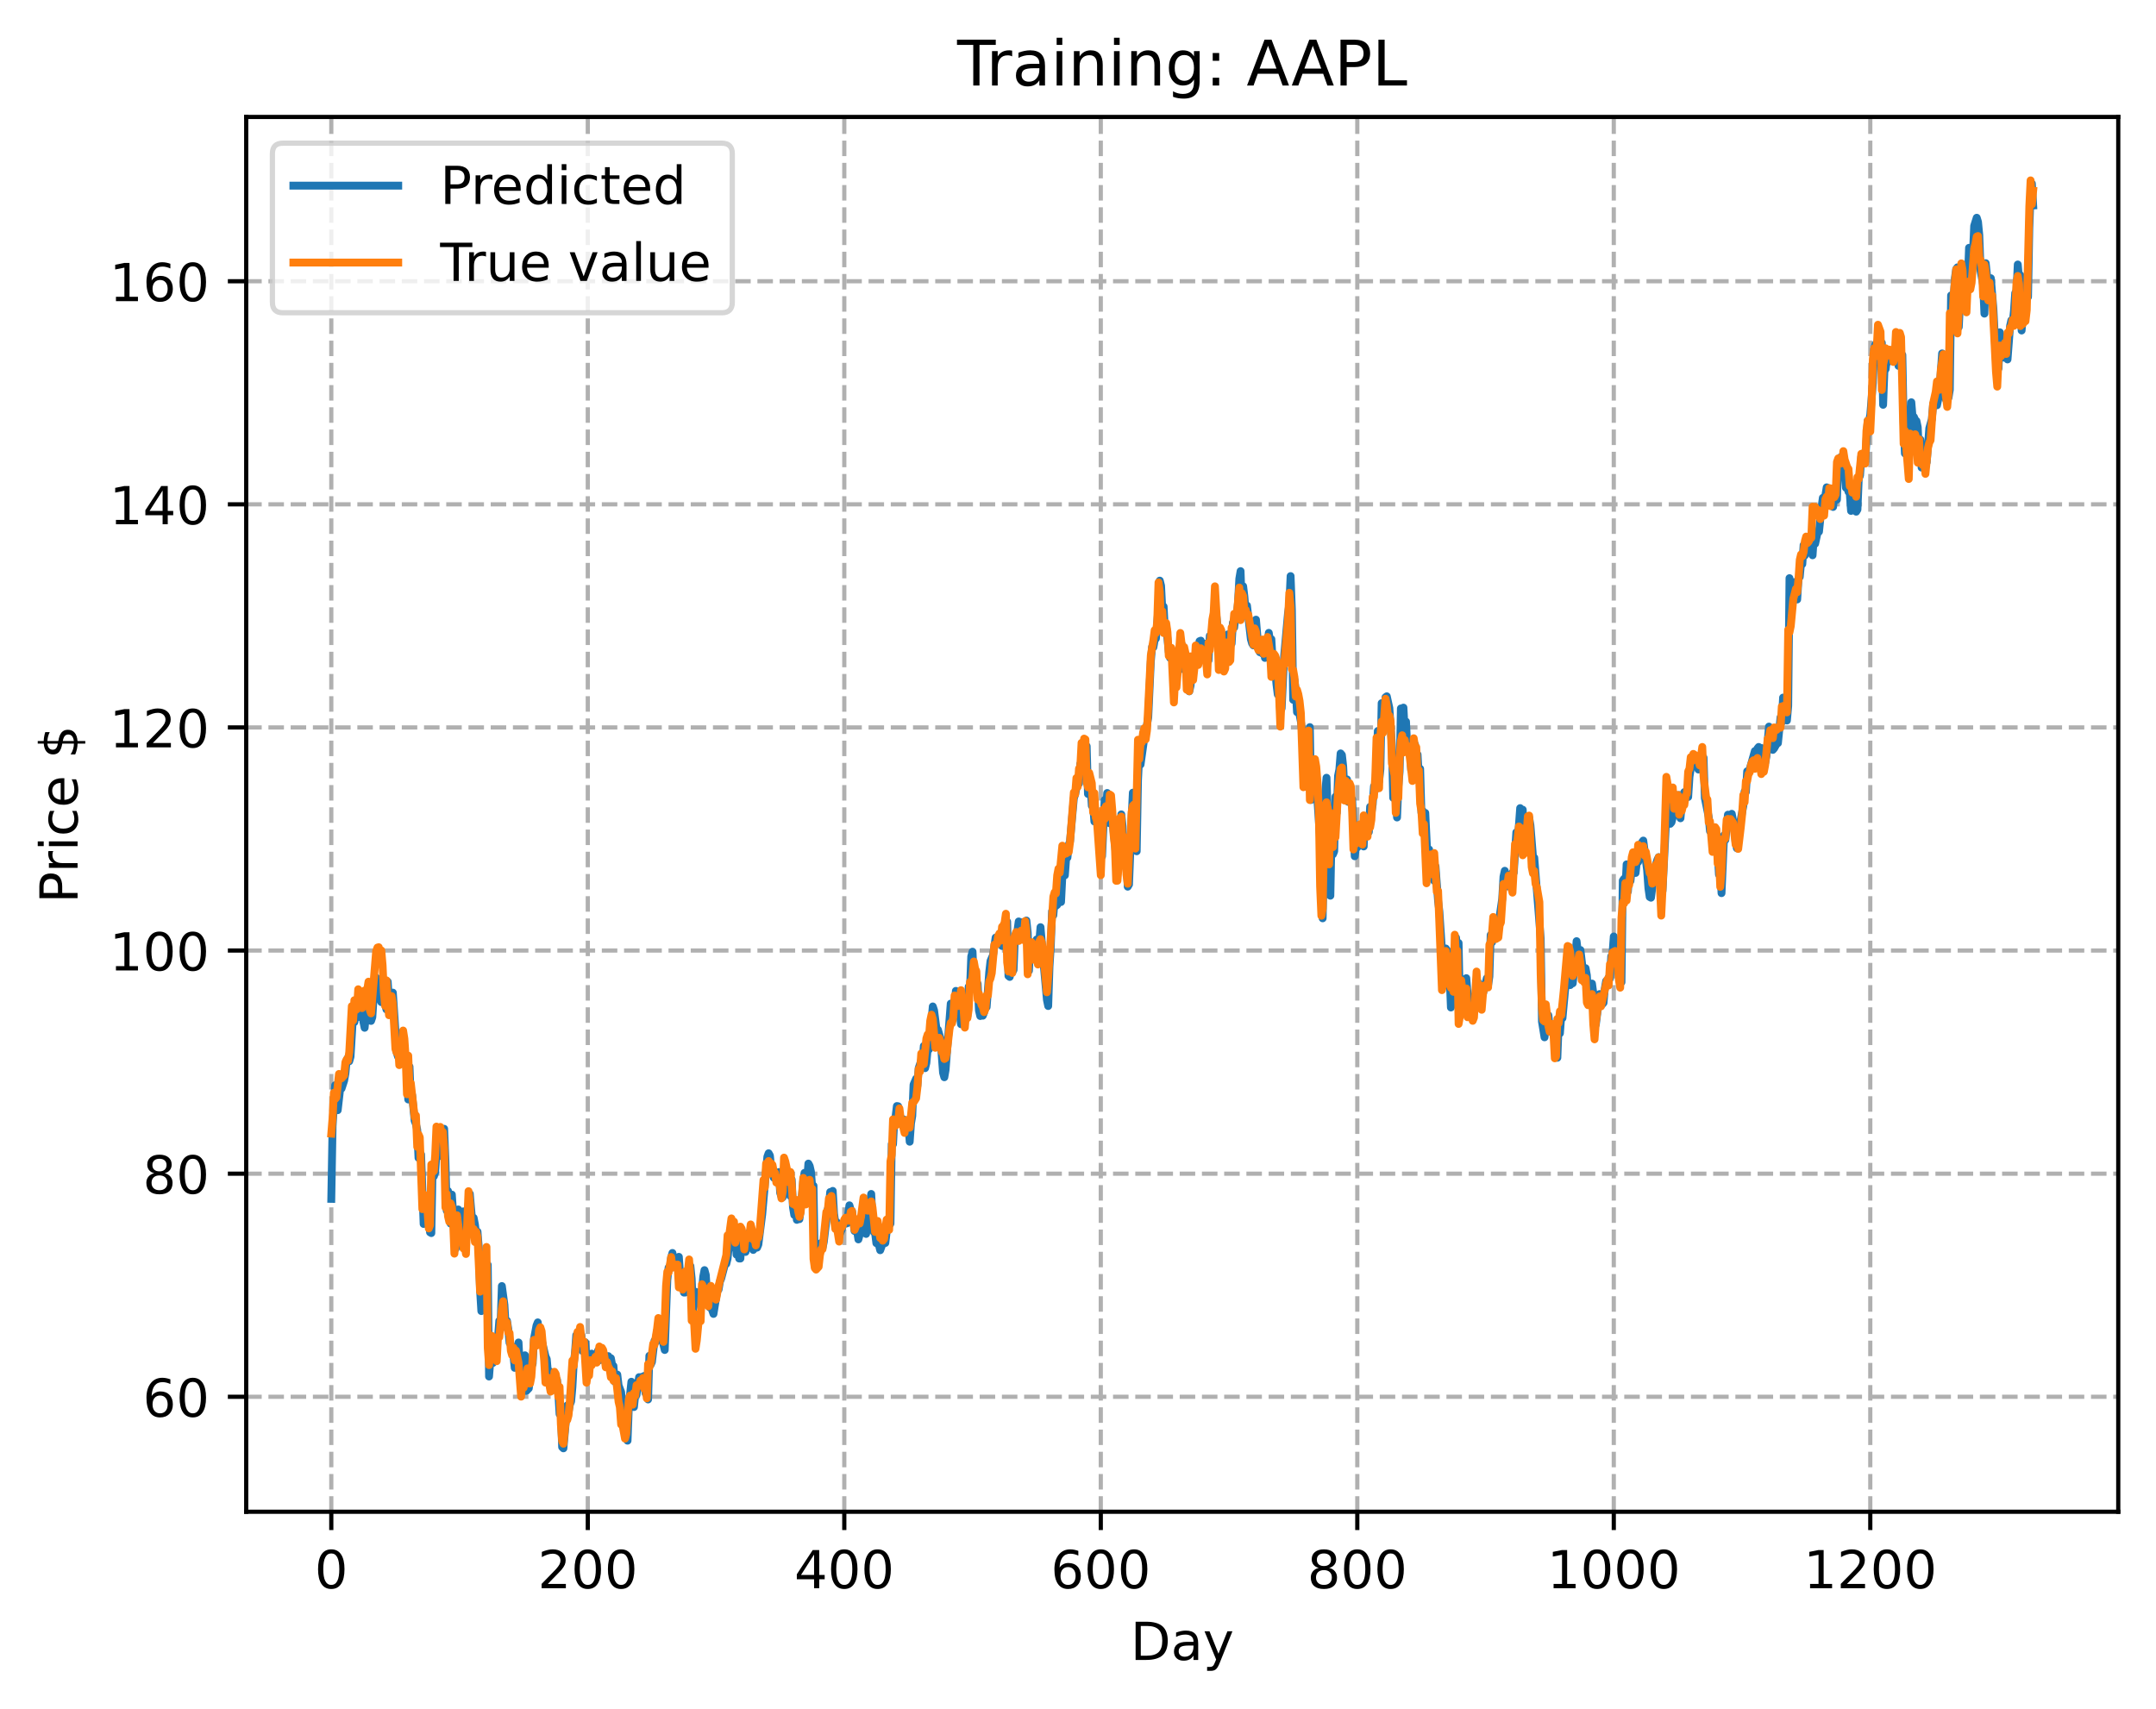 <?xml version="1.0" encoding="utf-8" standalone="no"?>
<!DOCTYPE svg PUBLIC "-//W3C//DTD SVG 1.1//EN"
  "http://www.w3.org/Graphics/SVG/1.1/DTD/svg11.dtd">
<!-- Created with matplotlib (https://matplotlib.org/) -->
<svg height="325.986pt" version="1.1" viewBox="0 0 411.286 325.986" width="411.286pt" xmlns="http://www.w3.org/2000/svg" xmlns:xlink="http://www.w3.org/1999/xlink">
 <defs>
  <style type="text/css">
*{stroke-linecap:butt;stroke-linejoin:round;}
  </style>
 </defs>
 <g id="figure_1">
  <g id="patch_1">
   <path d="M 0 325.986 
L 411.286 325.986 
L 411.286 0 
L 0 0 
z
" style="fill:#ffffff;"/>
  </g>
  <g id="axes_1">
   <g id="patch_2">
    <path d="M 46.966 288.43 
L 404.086 288.43 
L 404.086 22.318 
L 46.966 22.318 
z
" style="fill:#ffffff;"/>
   </g>
   <g id="matplotlib.axis_1">
    <g id="xtick_1">
     <g id="line2d_1">
      <path clip-path="url(#p717ff88863)" d="M 63.198 288.43 
L 63.198 22.318 
" style="fill:none;stroke:#b0b0b0;stroke-dasharray:2.96,1.28;stroke-dashoffset:0;stroke-width:0.8;"/>
     </g>
     <g id="line2d_2">
      <defs>
       <path d="M 0 0 
L 0 3.5 
" id="me86bdf222e" style="stroke:#000000;stroke-width:0.8;"/>
      </defs>
      <g>
       <use style="stroke:#000000;stroke-width:0.8;" x="63.198" xlink:href="#me86bdf222e" y="288.43"/>
      </g>
     </g>
     <g id="text_1">
      <!-- 0 -->
      <defs>
       <path d="M 31.781 66.406 
Q 24.172 66.406 20.328 58.906 
Q 16.5 51.422 16.5 36.375 
Q 16.5 21.391 20.328 13.891 
Q 24.172 6.391 31.781 6.391 
Q 39.453 6.391 43.281 13.891 
Q 47.125 21.391 47.125 36.375 
Q 47.125 51.422 43.281 58.906 
Q 39.453 66.406 31.781 66.406 
z
M 31.781 74.219 
Q 44.047 74.219 50.516 64.516 
Q 56.984 54.828 56.984 36.375 
Q 56.984 17.969 50.516 8.266 
Q 44.047 -1.422 31.781 -1.422 
Q 19.531 -1.422 13.062 8.266 
Q 6.594 17.969 6.594 36.375 
Q 6.594 54.828 13.062 64.516 
Q 19.531 74.219 31.781 74.219 
z
" id="DejaVuSans-48"/>
      </defs>
      <g transform="translate(60.017 303.029)scale(0.1 -0.1)">
       <use xlink:href="#DejaVuSans-48"/>
      </g>
     </g>
    </g>
    <g id="xtick_2">
     <g id="line2d_3">
      <path clip-path="url(#p717ff88863)" d="M 112.129 288.43 
L 112.129 22.318 
" style="fill:none;stroke:#b0b0b0;stroke-dasharray:2.96,1.28;stroke-dashoffset:0;stroke-width:0.8;"/>
     </g>
     <g id="line2d_4">
      <g>
       <use style="stroke:#000000;stroke-width:0.8;" x="112.129" xlink:href="#me86bdf222e" y="288.43"/>
      </g>
     </g>
     <g id="text_2">
      <!-- 200 -->
      <defs>
       <path d="M 19.188 8.297 
L 53.609 8.297 
L 53.609 0 
L 7.328 0 
L 7.328 8.297 
Q 12.938 14.109 22.625 23.891 
Q 32.328 33.688 34.812 36.531 
Q 39.547 41.844 41.422 45.531 
Q 43.312 49.219 43.312 52.781 
Q 43.312 58.594 39.234 62.25 
Q 35.156 65.922 28.609 65.922 
Q 23.969 65.922 18.812 64.312 
Q 13.672 62.703 7.812 59.422 
L 7.812 69.391 
Q 13.766 71.781 18.938 73 
Q 24.125 74.219 28.422 74.219 
Q 39.75 74.219 46.484 68.547 
Q 53.219 62.891 53.219 53.422 
Q 53.219 48.922 51.531 44.891 
Q 49.859 40.875 45.406 35.406 
Q 44.188 33.984 37.641 27.219 
Q 31.109 20.453 19.188 8.297 
z
" id="DejaVuSans-50"/>
      </defs>
      <g transform="translate(102.585 303.029)scale(0.1 -0.1)">
       <use xlink:href="#DejaVuSans-50"/>
       <use x="63.623" xlink:href="#DejaVuSans-48"/>
       <use x="127.246" xlink:href="#DejaVuSans-48"/>
      </g>
     </g>
    </g>
    <g id="xtick_3">
     <g id="line2d_5">
      <path clip-path="url(#p717ff88863)" d="M 161.06 288.43 
L 161.06 22.318 
" style="fill:none;stroke:#b0b0b0;stroke-dasharray:2.96,1.28;stroke-dashoffset:0;stroke-width:0.8;"/>
     </g>
     <g id="line2d_6">
      <g>
       <use style="stroke:#000000;stroke-width:0.8;" x="161.06" xlink:href="#me86bdf222e" y="288.43"/>
      </g>
     </g>
     <g id="text_3">
      <!-- 400 -->
      <defs>
       <path d="M 37.797 64.312 
L 12.891 25.391 
L 37.797 25.391 
z
M 35.203 72.906 
L 47.609 72.906 
L 47.609 25.391 
L 58.016 25.391 
L 58.016 17.188 
L 47.609 17.188 
L 47.609 0 
L 37.797 0 
L 37.797 17.188 
L 4.891 17.188 
L 4.891 26.703 
z
" id="DejaVuSans-52"/>
      </defs>
      <g transform="translate(151.516 303.029)scale(0.1 -0.1)">
       <use xlink:href="#DejaVuSans-52"/>
       <use x="63.623" xlink:href="#DejaVuSans-48"/>
       <use x="127.246" xlink:href="#DejaVuSans-48"/>
      </g>
     </g>
    </g>
    <g id="xtick_4">
     <g id="line2d_7">
      <path clip-path="url(#p717ff88863)" d="M 209.99 288.43 
L 209.99 22.318 
" style="fill:none;stroke:#b0b0b0;stroke-dasharray:2.96,1.28;stroke-dashoffset:0;stroke-width:0.8;"/>
     </g>
     <g id="line2d_8">
      <g>
       <use style="stroke:#000000;stroke-width:0.8;" x="209.99" xlink:href="#me86bdf222e" y="288.43"/>
      </g>
     </g>
     <g id="text_4">
      <!-- 600 -->
      <defs>
       <path d="M 33.016 40.375 
Q 26.375 40.375 22.484 35.828 
Q 18.609 31.297 18.609 23.391 
Q 18.609 15.531 22.484 10.953 
Q 26.375 6.391 33.016 6.391 
Q 39.656 6.391 43.531 10.953 
Q 47.406 15.531 47.406 23.391 
Q 47.406 31.297 43.531 35.828 
Q 39.656 40.375 33.016 40.375 
z
M 52.594 71.297 
L 52.594 62.312 
Q 48.875 64.062 45.094 64.984 
Q 41.312 65.922 37.594 65.922 
Q 27.828 65.922 22.672 59.328 
Q 17.531 52.734 16.797 39.406 
Q 19.672 43.656 24.016 45.922 
Q 28.375 48.188 33.594 48.188 
Q 44.578 48.188 50.953 41.516 
Q 57.328 34.859 57.328 23.391 
Q 57.328 12.156 50.688 5.359 
Q 44.047 -1.422 33.016 -1.422 
Q 20.359 -1.422 13.672 8.266 
Q 6.984 17.969 6.984 36.375 
Q 6.984 53.656 15.188 63.938 
Q 23.391 74.219 37.203 74.219 
Q 40.922 74.219 44.703 73.484 
Q 48.484 72.75 52.594 71.297 
z
" id="DejaVuSans-54"/>
      </defs>
      <g transform="translate(200.446 303.029)scale(0.1 -0.1)">
       <use xlink:href="#DejaVuSans-54"/>
       <use x="63.623" xlink:href="#DejaVuSans-48"/>
       <use x="127.246" xlink:href="#DejaVuSans-48"/>
      </g>
     </g>
    </g>
    <g id="xtick_5">
     <g id="line2d_9">
      <path clip-path="url(#p717ff88863)" d="M 258.921 288.43 
L 258.921 22.318 
" style="fill:none;stroke:#b0b0b0;stroke-dasharray:2.96,1.28;stroke-dashoffset:0;stroke-width:0.8;"/>
     </g>
     <g id="line2d_10">
      <g>
       <use style="stroke:#000000;stroke-width:0.8;" x="258.921" xlink:href="#me86bdf222e" y="288.43"/>
      </g>
     </g>
     <g id="text_5">
      <!-- 800 -->
      <defs>
       <path d="M 31.781 34.625 
Q 24.75 34.625 20.719 30.859 
Q 16.703 27.094 16.703 20.516 
Q 16.703 13.922 20.719 10.156 
Q 24.75 6.391 31.781 6.391 
Q 38.812 6.391 42.859 10.172 
Q 46.922 13.969 46.922 20.516 
Q 46.922 27.094 42.891 30.859 
Q 38.875 34.625 31.781 34.625 
z
M 21.922 38.812 
Q 15.578 40.375 12.031 44.719 
Q 8.5 49.078 8.5 55.328 
Q 8.5 64.062 14.719 69.141 
Q 20.953 74.219 31.781 74.219 
Q 42.672 74.219 48.875 69.141 
Q 55.078 64.062 55.078 55.328 
Q 55.078 49.078 51.531 44.719 
Q 48 40.375 41.703 38.812 
Q 48.828 37.156 52.797 32.312 
Q 56.781 27.484 56.781 20.516 
Q 56.781 9.906 50.312 4.234 
Q 43.844 -1.422 31.781 -1.422 
Q 19.734 -1.422 13.25 4.234 
Q 6.781 9.906 6.781 20.516 
Q 6.781 27.484 10.781 32.312 
Q 14.797 37.156 21.922 38.812 
z
M 18.312 54.391 
Q 18.312 48.734 21.844 45.562 
Q 25.391 42.391 31.781 42.391 
Q 38.141 42.391 41.719 45.562 
Q 45.312 48.734 45.312 54.391 
Q 45.312 60.062 41.719 63.234 
Q 38.141 66.406 31.781 66.406 
Q 25.391 66.406 21.844 63.234 
Q 18.312 60.062 18.312 54.391 
z
" id="DejaVuSans-56"/>
      </defs>
      <g transform="translate(249.377 303.029)scale(0.1 -0.1)">
       <use xlink:href="#DejaVuSans-56"/>
       <use x="63.623" xlink:href="#DejaVuSans-48"/>
       <use x="127.246" xlink:href="#DejaVuSans-48"/>
      </g>
     </g>
    </g>
    <g id="xtick_6">
     <g id="line2d_11">
      <path clip-path="url(#p717ff88863)" d="M 307.851 288.43 
L 307.851 22.318 
" style="fill:none;stroke:#b0b0b0;stroke-dasharray:2.96,1.28;stroke-dashoffset:0;stroke-width:0.8;"/>
     </g>
     <g id="line2d_12">
      <g>
       <use style="stroke:#000000;stroke-width:0.8;" x="307.851" xlink:href="#me86bdf222e" y="288.43"/>
      </g>
     </g>
     <g id="text_6">
      <!-- 1000 -->
      <defs>
       <path d="M 12.406 8.297 
L 28.516 8.297 
L 28.516 63.922 
L 10.984 60.406 
L 10.984 69.391 
L 28.422 72.906 
L 38.281 72.906 
L 38.281 8.297 
L 54.391 8.297 
L 54.391 0 
L 12.406 0 
z
" id="DejaVuSans-49"/>
      </defs>
      <g transform="translate(295.126 303.029)scale(0.1 -0.1)">
       <use xlink:href="#DejaVuSans-49"/>
       <use x="63.623" xlink:href="#DejaVuSans-48"/>
       <use x="127.246" xlink:href="#DejaVuSans-48"/>
       <use x="190.869" xlink:href="#DejaVuSans-48"/>
      </g>
     </g>
    </g>
    <g id="xtick_7">
     <g id="line2d_13">
      <path clip-path="url(#p717ff88863)" d="M 356.782 288.43 
L 356.782 22.318 
" style="fill:none;stroke:#b0b0b0;stroke-dasharray:2.96,1.28;stroke-dashoffset:0;stroke-width:0.8;"/>
     </g>
     <g id="line2d_14">
      <g>
       <use style="stroke:#000000;stroke-width:0.8;" x="356.782" xlink:href="#me86bdf222e" y="288.43"/>
      </g>
     </g>
     <g id="text_7">
      <!-- 1200 -->
      <g transform="translate(344.057 303.029)scale(0.1 -0.1)">
       <use xlink:href="#DejaVuSans-49"/>
       <use x="63.623" xlink:href="#DejaVuSans-50"/>
       <use x="127.246" xlink:href="#DejaVuSans-48"/>
       <use x="190.869" xlink:href="#DejaVuSans-48"/>
      </g>
     </g>
    </g>
    <g id="text_8">
     <!-- Day -->
     <defs>
      <path d="M 19.672 64.797 
L 19.672 8.109 
L 31.594 8.109 
Q 46.688 8.109 53.688 14.938 
Q 60.688 21.781 60.688 36.531 
Q 60.688 51.172 53.688 57.984 
Q 46.688 64.797 31.594 64.797 
z
M 9.812 72.906 
L 30.078 72.906 
Q 51.266 72.906 61.172 64.094 
Q 71.094 55.281 71.094 36.531 
Q 71.094 17.672 61.125 8.828 
Q 51.172 0 30.078 0 
L 9.812 0 
z
" id="DejaVuSans-68"/>
      <path d="M 34.281 27.484 
Q 23.391 27.484 19.188 25 
Q 14.984 22.516 14.984 16.5 
Q 14.984 11.719 18.141 8.906 
Q 21.297 6.109 26.703 6.109 
Q 34.188 6.109 38.703 11.406 
Q 43.219 16.703 43.219 25.484 
L 43.219 27.484 
z
M 52.203 31.203 
L 52.203 0 
L 43.219 0 
L 43.219 8.297 
Q 40.141 3.328 35.547 0.953 
Q 30.953 -1.422 24.312 -1.422 
Q 15.922 -1.422 10.953 3.297 
Q 6 8.016 6 15.922 
Q 6 25.141 12.172 29.828 
Q 18.359 34.516 30.609 34.516 
L 43.219 34.516 
L 43.219 35.406 
Q 43.219 41.609 39.141 45 
Q 35.062 48.391 27.688 48.391 
Q 23 48.391 18.547 47.266 
Q 14.109 46.141 10.016 43.891 
L 10.016 52.203 
Q 14.938 54.109 19.578 55.047 
Q 24.219 56 28.609 56 
Q 40.484 56 46.344 49.844 
Q 52.203 43.703 52.203 31.203 
z
" id="DejaVuSans-97"/>
      <path d="M 32.172 -5.078 
Q 28.375 -14.844 24.75 -17.812 
Q 21.141 -20.797 15.094 -20.797 
L 7.906 -20.797 
L 7.906 -13.281 
L 13.188 -13.281 
Q 16.891 -13.281 18.938 -11.516 
Q 21 -9.766 23.484 -3.219 
L 25.094 0.875 
L 2.984 54.688 
L 12.5 54.688 
L 29.594 11.922 
L 46.688 54.688 
L 56.203 54.688 
z
" id="DejaVuSans-121"/>
     </defs>
     <g transform="translate(215.652 316.707)scale(0.1 -0.1)">
      <use xlink:href="#DejaVuSans-68"/>
      <use x="77.002" xlink:href="#DejaVuSans-97"/>
      <use x="138.281" xlink:href="#DejaVuSans-121"/>
     </g>
    </g>
   </g>
   <g id="matplotlib.axis_2">
    <g id="ytick_1">
     <g id="line2d_15">
      <path clip-path="url(#p717ff88863)" d="M 46.966 266.496 
L 404.086 266.496 
" style="fill:none;stroke:#b0b0b0;stroke-dasharray:2.96,1.28;stroke-dashoffset:0;stroke-width:0.8;"/>
     </g>
     <g id="line2d_16">
      <defs>
       <path d="M 0 0 
L -3.5 0 
" id="maba2cf53b3" style="stroke:#000000;stroke-width:0.8;"/>
      </defs>
      <g>
       <use style="stroke:#000000;stroke-width:0.8;" x="46.966" xlink:href="#maba2cf53b3" y="266.496"/>
      </g>
     </g>
     <g id="text_9">
      <!-- 60 -->
      <g transform="translate(27.241 270.295)scale(0.1 -0.1)">
       <use xlink:href="#DejaVuSans-54"/>
       <use x="63.623" xlink:href="#DejaVuSans-48"/>
      </g>
     </g>
    </g>
    <g id="ytick_2">
     <g id="line2d_17">
      <path clip-path="url(#p717ff88863)" d="M 46.966 223.928 
L 404.086 223.928 
" style="fill:none;stroke:#b0b0b0;stroke-dasharray:2.96,1.28;stroke-dashoffset:0;stroke-width:0.8;"/>
     </g>
     <g id="line2d_18">
      <g>
       <use style="stroke:#000000;stroke-width:0.8;" x="46.966" xlink:href="#maba2cf53b3" y="223.928"/>
      </g>
     </g>
     <g id="text_10">
      <!-- 80 -->
      <g transform="translate(27.241 227.727)scale(0.1 -0.1)">
       <use xlink:href="#DejaVuSans-56"/>
       <use x="63.623" xlink:href="#DejaVuSans-48"/>
      </g>
     </g>
    </g>
    <g id="ytick_3">
     <g id="line2d_19">
      <path clip-path="url(#p717ff88863)" d="M 46.966 181.359 
L 404.086 181.359 
" style="fill:none;stroke:#b0b0b0;stroke-dasharray:2.96,1.28;stroke-dashoffset:0;stroke-width:0.8;"/>
     </g>
     <g id="line2d_20">
      <g>
       <use style="stroke:#000000;stroke-width:0.8;" x="46.966" xlink:href="#maba2cf53b3" y="181.359"/>
      </g>
     </g>
     <g id="text_11">
      <!-- 100 -->
      <g transform="translate(20.878 185.159)scale(0.1 -0.1)">
       <use xlink:href="#DejaVuSans-49"/>
       <use x="63.623" xlink:href="#DejaVuSans-48"/>
       <use x="127.246" xlink:href="#DejaVuSans-48"/>
      </g>
     </g>
    </g>
    <g id="ytick_4">
     <g id="line2d_21">
      <path clip-path="url(#p717ff88863)" d="M 46.966 138.791 
L 404.086 138.791 
" style="fill:none;stroke:#b0b0b0;stroke-dasharray:2.96,1.28;stroke-dashoffset:0;stroke-width:0.8;"/>
     </g>
     <g id="line2d_22">
      <g>
       <use style="stroke:#000000;stroke-width:0.8;" x="46.966" xlink:href="#maba2cf53b3" y="138.791"/>
      </g>
     </g>
     <g id="text_12">
      <!-- 120 -->
      <g transform="translate(20.878 142.59)scale(0.1 -0.1)">
       <use xlink:href="#DejaVuSans-49"/>
       <use x="63.623" xlink:href="#DejaVuSans-50"/>
       <use x="127.246" xlink:href="#DejaVuSans-48"/>
      </g>
     </g>
    </g>
    <g id="ytick_5">
     <g id="line2d_23">
      <path clip-path="url(#p717ff88863)" d="M 46.966 96.223 
L 404.086 96.223 
" style="fill:none;stroke:#b0b0b0;stroke-dasharray:2.96,1.28;stroke-dashoffset:0;stroke-width:0.8;"/>
     </g>
     <g id="line2d_24">
      <g>
       <use style="stroke:#000000;stroke-width:0.8;" x="46.966" xlink:href="#maba2cf53b3" y="96.223"/>
      </g>
     </g>
     <g id="text_13">
      <!-- 140 -->
      <g transform="translate(20.878 100.022)scale(0.1 -0.1)">
       <use xlink:href="#DejaVuSans-49"/>
       <use x="63.623" xlink:href="#DejaVuSans-52"/>
       <use x="127.246" xlink:href="#DejaVuSans-48"/>
      </g>
     </g>
    </g>
    <g id="ytick_6">
     <g id="line2d_25">
      <path clip-path="url(#p717ff88863)" d="M 46.966 53.655 
L 404.086 53.655 
" style="fill:none;stroke:#b0b0b0;stroke-dasharray:2.96,1.28;stroke-dashoffset:0;stroke-width:0.8;"/>
     </g>
     <g id="line2d_26">
      <g>
       <use style="stroke:#000000;stroke-width:0.8;" x="46.966" xlink:href="#maba2cf53b3" y="53.655"/>
      </g>
     </g>
     <g id="text_14">
      <!-- 160 -->
      <g transform="translate(20.878 57.454)scale(0.1 -0.1)">
       <use xlink:href="#DejaVuSans-49"/>
       <use x="63.623" xlink:href="#DejaVuSans-54"/>
       <use x="127.246" xlink:href="#DejaVuSans-48"/>
      </g>
     </g>
    </g>
    <g id="text_15">
     <!-- Price $ -->
     <defs>
      <path d="M 19.672 64.797 
L 19.672 37.406 
L 32.078 37.406 
Q 38.969 37.406 42.719 40.969 
Q 46.484 44.531 46.484 51.125 
Q 46.484 57.672 42.719 61.234 
Q 38.969 64.797 32.078 64.797 
z
M 9.812 72.906 
L 32.078 72.906 
Q 44.344 72.906 50.609 67.359 
Q 56.891 61.812 56.891 51.125 
Q 56.891 40.328 50.609 34.812 
Q 44.344 29.297 32.078 29.297 
L 19.672 29.297 
L 19.672 0 
L 9.812 0 
z
" id="DejaVuSans-80"/>
      <path d="M 41.109 46.297 
Q 39.594 47.172 37.812 47.578 
Q 36.031 48 33.891 48 
Q 26.266 48 22.188 43.047 
Q 18.109 38.094 18.109 28.812 
L 18.109 0 
L 9.078 0 
L 9.078 54.688 
L 18.109 54.688 
L 18.109 46.188 
Q 20.953 51.172 25.484 53.578 
Q 30.031 56 36.531 56 
Q 37.453 56 38.578 55.875 
Q 39.703 55.766 41.062 55.516 
z
" id="DejaVuSans-114"/>
      <path d="M 9.422 54.688 
L 18.406 54.688 
L 18.406 0 
L 9.422 0 
z
M 9.422 75.984 
L 18.406 75.984 
L 18.406 64.594 
L 9.422 64.594 
z
" id="DejaVuSans-105"/>
      <path d="M 48.781 52.594 
L 48.781 44.188 
Q 44.969 46.297 41.141 47.344 
Q 37.312 48.391 33.406 48.391 
Q 24.656 48.391 19.812 42.844 
Q 14.984 37.312 14.984 27.297 
Q 14.984 17.281 19.812 11.734 
Q 24.656 6.203 33.406 6.203 
Q 37.312 6.203 41.141 7.25 
Q 44.969 8.297 48.781 10.406 
L 48.781 2.094 
Q 45.016 0.344 40.984 -0.531 
Q 36.969 -1.422 32.422 -1.422 
Q 20.062 -1.422 12.781 6.344 
Q 5.516 14.109 5.516 27.297 
Q 5.516 40.672 12.859 48.328 
Q 20.219 56 33.016 56 
Q 37.156 56 41.109 55.141 
Q 45.062 54.297 48.781 52.594 
z
" id="DejaVuSans-99"/>
      <path d="M 56.203 29.594 
L 56.203 25.203 
L 14.891 25.203 
Q 15.484 15.922 20.484 11.062 
Q 25.484 6.203 34.422 6.203 
Q 39.594 6.203 44.453 7.469 
Q 49.312 8.734 54.109 11.281 
L 54.109 2.781 
Q 49.266 0.734 44.188 -0.344 
Q 39.109 -1.422 33.891 -1.422 
Q 20.797 -1.422 13.156 6.188 
Q 5.516 13.812 5.516 26.812 
Q 5.516 40.234 12.766 48.109 
Q 20.016 56 32.328 56 
Q 43.359 56 49.781 48.891 
Q 56.203 41.797 56.203 29.594 
z
M 47.219 32.234 
Q 47.125 39.594 43.094 43.984 
Q 39.062 48.391 32.422 48.391 
Q 24.906 48.391 20.391 44.141 
Q 15.875 39.891 15.188 32.172 
z
" id="DejaVuSans-101"/>
      <path id="DejaVuSans-32"/>
      <path d="M 33.797 -14.703 
L 28.906 -14.703 
L 28.859 0 
Q 23.734 0.094 18.609 1.188 
Q 13.484 2.297 8.297 4.5 
L 8.297 13.281 
Q 13.281 10.156 18.375 8.562 
Q 23.484 6.984 28.906 6.938 
L 28.906 29.203 
Q 18.109 30.953 13.203 35.156 
Q 8.297 39.359 8.297 46.688 
Q 8.297 54.641 13.625 59.219 
Q 18.953 63.812 28.906 64.5 
L 28.906 75.984 
L 33.797 75.984 
L 33.797 64.656 
Q 38.328 64.453 42.578 63.688 
Q 46.828 62.938 50.875 61.625 
L 50.875 53.078 
Q 46.828 55.125 42.547 56.25 
Q 38.281 57.375 33.797 57.562 
L 33.797 36.719 
Q 44.875 35.016 50.094 30.609 
Q 55.328 26.219 55.328 18.609 
Q 55.328 10.359 49.781 5.594 
Q 44.234 0.828 33.797 0.094 
z
M 28.906 37.594 
L 28.906 57.625 
Q 23.25 56.984 20.266 54.391 
Q 17.281 51.812 17.281 47.516 
Q 17.281 43.312 20.031 40.969 
Q 22.797 38.625 28.906 37.594 
z
M 33.797 28.219 
L 33.797 7.078 
Q 39.984 7.906 43.141 10.594 
Q 46.297 13.281 46.297 17.672 
Q 46.297 21.969 43.281 24.5 
Q 40.281 27.047 33.797 28.219 
z
" id="DejaVuSans-36"/>
     </defs>
     <g transform="translate(14.798 172.342)rotate(-90)scale(0.1 -0.1)">
      <use xlink:href="#DejaVuSans-80"/>
      <use x="58.553" xlink:href="#DejaVuSans-114"/>
      <use x="99.666" xlink:href="#DejaVuSans-105"/>
      <use x="127.449" xlink:href="#DejaVuSans-99"/>
      <use x="182.43" xlink:href="#DejaVuSans-101"/>
      <use x="243.953" xlink:href="#DejaVuSans-32"/>
      <use x="275.74" xlink:href="#DejaVuSans-36"/>
     </g>
    </g>
   </g>
   <g id="line2d_27">
    <path clip-path="url(#p717ff88863)" d="M 63.198 228.737 
L 63.443 214.868 
L 63.932 207.054 
L 64.177 210.843 
L 64.422 211.822 
L 64.911 207.54 
L 65.156 207.687 
L 65.645 206.189 
L 65.89 204.841 
L 66.134 202.275 
L 66.379 201.787 
L 66.623 202.487 
L 66.868 201.618 
L 67.357 193.448 
L 67.602 195.02 
L 67.847 193.498 
L 68.091 193.193 
L 68.336 194.046 
L 68.581 190.047 
L 68.825 190.767 
L 69.07 191.932 
L 69.315 194.911 
L 69.559 196.096 
L 69.804 193.646 
L 70.049 194.076 
L 70.293 191.486 
L 70.538 190.502 
L 70.783 194.787 
L 71.027 194.063 
L 71.517 186.512 
L 71.761 186.533 
L 72.006 187.528 
L 72.495 190.515 
L 72.74 191.2 
L 72.984 186.943 
L 73.474 191.671 
L 73.718 192.596 
L 73.963 187.294 
L 74.208 191.059 
L 74.452 192.495 
L 74.942 189.388 
L 75.431 196.723 
L 75.676 200.796 
L 75.92 201.591 
L 76.165 198.367 
L 76.41 201.511 
L 76.654 201.412 
L 76.899 202.383 
L 77.144 200.898 
L 77.388 201.702 
L 77.633 203.899 
L 77.878 209.774 
L 78.122 203.516 
L 78.367 209.713 
L 78.611 208.919 
L 79.101 213.836 
L 79.345 214.468 
L 79.59 215.551 
L 79.835 220.914 
L 80.079 220.142 
L 80.324 220.259 
L 80.813 233.525 
L 81.303 230.229 
L 81.547 232.438 
L 81.792 232.571 
L 82.037 235.125 
L 82.281 235.263 
L 82.526 222.389 
L 82.771 224.428 
L 83.015 223.641 
L 83.505 216.139 
L 83.749 220.601 
L 83.994 220.395 
L 84.239 215.565 
L 84.483 218.991 
L 84.728 215.367 
L 84.972 221.512 
L 85.217 230.99 
L 85.462 227.226 
L 85.706 232.477 
L 85.951 233.453 
L 86.196 227.92 
L 86.44 231.504 
L 86.685 233.235 
L 86.93 238.218 
L 87.174 232.634 
L 87.419 230.761 
L 87.664 235.274 
L 87.908 234.325 
L 88.153 236.259 
L 88.398 231.123 
L 88.642 235.049 
L 88.887 234.095 
L 89.132 235.228 
L 89.376 229.781 
L 89.621 227.773 
L 90.11 233.396 
L 90.355 232.354 
L 90.599 233.616 
L 90.844 235.562 
L 91.089 234.991 
L 91.333 238.058 
L 91.578 246.123 
L 91.823 250.15 
L 92.067 241.505 
L 92.312 240.421 
L 92.801 243.398 
L 93.046 241.322 
L 93.291 262.635 
L 93.535 259.575 
L 93.78 260.058 
L 94.025 260.045 
L 94.514 257.443 
L 94.759 255.706 
L 95.003 255.115 
L 95.248 251.999 
L 95.493 252.654 
L 95.737 245.368 
L 96.227 248.964 
L 96.471 253.227 
L 96.716 251.994 
L 96.96 253.593 
L 97.205 256.209 
L 97.45 256.571 
L 97.939 258.567 
L 98.184 260.977 
L 98.428 259.315 
L 98.673 259.911 
L 98.918 256.137 
L 99.162 260.859 
L 99.407 260.877 
L 99.896 263.688 
L 100.141 258.581 
L 100.386 265.394 
L 100.875 264.89 
L 101.364 260.746 
L 101.609 260.214 
L 101.854 255.507 
L 102.343 252.913 
L 102.587 252.305 
L 102.832 255.408 
L 103.077 254.627 
L 104.055 258.781 
L 104.3 259.302 
L 104.545 262.106 
L 104.789 263.12 
L 105.034 261.727 
L 105.279 262.275 
L 105.523 264.204 
L 105.768 265.182 
L 106.013 263.682 
L 106.257 263.257 
L 106.502 265.675 
L 106.747 269.803 
L 106.991 269.399 
L 107.236 276.096 
L 107.481 276.334 
L 108.215 268.147 
L 108.459 269.455 
L 108.704 268.018 
L 108.948 267.367 
L 109.193 264.645 
L 109.438 260.183 
L 109.682 258.169 
L 109.927 254.733 
L 110.172 256.082 
L 110.661 255.012 
L 110.906 254.74 
L 111.15 257.781 
L 111.395 257.544 
L 111.64 256.099 
L 112.129 262.303 
L 112.374 260.104 
L 112.618 259.782 
L 112.863 258.266 
L 113.108 258.574 
L 113.352 258.496 
L 113.597 258.732 
L 113.842 258.786 
L 114.086 257.674 
L 114.331 259.54 
L 114.575 259.263 
L 114.82 257.687 
L 115.065 259.476 
L 115.309 258.9 
L 115.554 259.439 
L 115.799 259.475 
L 116.043 258.741 
L 116.288 259.795 
L 116.533 259.132 
L 116.777 260.431 
L 117.022 260.605 
L 117.267 263.611 
L 117.511 262.366 
L 117.756 262.261 
L 118.001 264.315 
L 118.49 265.609 
L 118.735 269.17 
L 118.979 268.361 
L 119.224 270.286 
L 119.469 274.345 
L 119.713 274.873 
L 119.958 268.281 
L 120.447 263.628 
L 120.692 266.953 
L 120.936 268.457 
L 121.181 266.065 
L 121.426 266.138 
L 121.915 262.756 
L 122.16 263.962 
L 122.404 262.706 
L 122.649 263.328 
L 122.894 262.517 
L 123.138 265.844 
L 123.383 265.803 
L 123.628 267.011 
L 123.872 258.681 
L 124.117 260.402 
L 124.362 259.858 
L 124.851 255.807 
L 125.096 256.017 
L 125.34 253.937 
L 125.83 253.198 
L 126.074 255.003 
L 126.319 255.52 
L 126.808 257.57 
L 127.297 244.272 
L 127.542 241.848 
L 127.787 242.101 
L 128.031 239.937 
L 128.276 239.057 
L 128.521 240.892 
L 128.765 240.149 
L 129.255 241.101 
L 129.499 239.795 
L 129.744 243.313 
L 129.989 244.134 
L 130.233 244.403 
L 130.478 246.614 
L 130.723 246.608 
L 130.967 242.98 
L 131.212 245.5 
L 131.457 245.046 
L 131.701 241.543 
L 131.946 243.979 
L 132.191 249.905 
L 132.435 248.905 
L 132.68 246.457 
L 132.924 247.01 
L 133.169 248.254 
L 133.414 246.571 
L 133.658 247.529 
L 133.903 246.628 
L 134.148 243.6 
L 134.392 242.332 
L 134.637 243.238 
L 134.882 246.824 
L 135.371 249.432 
L 135.616 248.424 
L 135.86 249.973 
L 136.105 250.689 
L 136.839 246.175 
L 137.084 246.03 
L 137.328 244.542 
L 137.573 243.944 
L 138.307 241.154 
L 138.551 241.125 
L 138.796 240.143 
L 139.041 237.534 
L 139.285 238.119 
L 139.53 235.401 
L 139.775 234.804 
L 140.019 236.873 
L 140.264 235.208 
L 140.509 239.39 
L 140.753 237.188 
L 140.998 240.118 
L 141.243 240.121 
L 141.487 236.048 
L 141.977 238.718 
L 142.221 238.859 
L 142.466 235.537 
L 142.711 235.587 
L 142.955 235.084 
L 143.2 235.029 
L 143.445 236.09 
L 143.689 238.479 
L 143.934 238.126 
L 144.423 238.038 
L 144.668 237.449 
L 145.402 231.687 
L 146.38 220.704 
L 146.625 220.034 
L 146.87 220.477 
L 147.114 222.87 
L 147.359 223.072 
L 147.604 224.708 
L 148.093 224.032 
L 148.338 225.226 
L 148.582 223.623 
L 148.827 227.597 
L 149.072 228.308 
L 149.316 228.432 
L 149.561 226.482 
L 149.806 223.163 
L 150.05 227.726 
L 150.295 226.505 
L 150.539 226.951 
L 150.784 228.202 
L 151.029 225.065 
L 151.273 230.343 
L 151.518 231.806 
L 151.763 229.862 
L 152.007 232.74 
L 152.252 229.233 
L 152.497 232.614 
L 152.741 230.85 
L 153.231 225.331 
L 153.475 223.77 
L 153.72 224.314 
L 153.965 225.441 
L 154.209 222.006 
L 154.454 222.46 
L 154.699 223.535 
L 154.943 226.587 
L 155.188 226.228 
L 155.433 241.571 
L 155.677 241.168 
L 155.922 239.565 
L 156.166 240.181 
L 156.411 239.013 
L 156.656 237.139 
L 156.9 238.127 
L 157.145 236.962 
L 157.879 230.774 
L 158.124 230.182 
L 158.368 227.432 
L 158.613 227.82 
L 158.858 227.217 
L 159.102 231.542 
L 159.347 233.313 
L 159.592 233.154 
L 159.836 233.822 
L 160.081 235.728 
L 160.57 234.594 
L 160.815 233.669 
L 161.304 233.211 
L 161.549 233.421 
L 162.038 229.966 
L 162.283 230.834 
L 162.527 231.064 
L 163.017 234.872 
L 163.261 234.803 
L 163.506 234.9 
L 163.751 236.471 
L 164.24 234.631 
L 164.485 234.231 
L 164.729 233.433 
L 164.974 233.157 
L 165.219 235.426 
L 166.197 227.795 
L 166.442 232.51 
L 166.687 235.062 
L 166.931 235.193 
L 167.176 237.192 
L 167.421 236.902 
L 167.665 237.543 
L 167.91 238.539 
L 168.644 236.502 
L 168.888 237.154 
L 169.378 233.051 
L 169.622 233.809 
L 169.867 233.469 
L 170.112 218.272 
L 170.356 218.308 
L 170.601 213.634 
L 170.846 213.012 
L 171.09 211.026 
L 171.335 211.064 
L 171.58 213.469 
L 171.824 213.253 
L 172.069 214.663 
L 172.314 213.543 
L 172.558 215.221 
L 172.803 214.239 
L 173.048 214.361 
L 173.292 214.768 
L 173.537 217.834 
L 173.782 214.347 
L 174.026 212.919 
L 174.271 206.952 
L 174.76 205.809 
L 175.005 207.165 
L 175.249 203.795 
L 175.739 202.33 
L 175.983 202.57 
L 176.228 199.569 
L 176.473 203.799 
L 176.717 202.808 
L 176.962 200.13 
L 177.207 200.229 
L 177.941 192.024 
L 178.185 192.755 
L 178.675 196.507 
L 178.919 196.461 
L 179.409 198.155 
L 179.898 204.667 
L 180.142 205.534 
L 180.387 204.095 
L 181.366 191.48 
L 181.61 191.769 
L 181.855 193.421 
L 182.1 192.054 
L 182.344 189.056 
L 182.834 193.586 
L 183.078 193.244 
L 183.323 195.415 
L 183.568 193.683 
L 183.812 194.622 
L 184.057 191.86 
L 184.302 193.673 
L 184.546 193.847 
L 184.791 188.25 
L 185.036 188.777 
L 185.28 182.486 
L 185.525 181.576 
L 185.77 187.54 
L 186.014 185.28 
L 186.259 187.244 
L 186.503 187.72 
L 186.748 192.794 
L 186.993 193.851 
L 187.237 192.313 
L 187.482 193.791 
L 187.727 193.175 
L 187.971 192.076 
L 188.216 192.133 
L 188.705 185.52 
L 188.95 183.346 
L 189.439 182.228 
L 189.929 178.883 
L 190.173 179.848 
L 190.418 179.757 
L 190.663 178.951 
L 190.907 178.626 
L 191.152 180.489 
L 191.397 178.592 
L 191.641 178.627 
L 192.13 175.853 
L 192.375 186.193 
L 192.62 186.393 
L 192.864 184.264 
L 193.109 185.471 
L 193.354 185.046 
L 193.598 178.972 
L 193.843 178.528 
L 194.088 177.604 
L 194.332 175.806 
L 194.577 177.681 
L 194.822 176.547 
L 195.066 175.947 
L 195.311 176.336 
L 195.556 177.873 
L 195.8 175.634 
L 196.045 177.935 
L 196.29 185.21 
L 196.534 179.811 
L 196.779 180.491 
L 197.024 179.909 
L 197.268 181.171 
L 197.758 179.242 
L 198.247 179.741 
L 198.491 176.898 
L 198.981 182.684 
L 199.715 190.778 
L 199.959 191.943 
L 200.204 184.415 
L 200.449 180.544 
L 200.693 173.863 
L 200.938 174.632 
L 201.183 171.627 
L 201.427 172.844 
L 201.672 172.649 
L 201.917 169.681 
L 202.406 172.102 
L 202.651 167.243 
L 202.895 165.289 
L 203.14 167.009 
L 203.385 163.753 
L 203.629 163.62 
L 203.874 161.188 
L 204.118 160.523 
L 204.852 152.28 
L 205.097 151.554 
L 205.586 149.073 
L 205.831 149.502 
L 206.076 145.757 
L 206.32 146.779 
L 206.565 143.465 
L 206.81 145.135 
L 207.054 142.214 
L 207.299 142.371 
L 207.544 151.485 
L 207.788 151.375 
L 208.033 150.065 
L 208.278 153.736 
L 208.522 153.476 
L 208.767 156.739 
L 209.012 155.324 
L 209.256 156.825 
L 209.501 155.691 
L 209.99 161.448 
L 210.235 163.363 
L 210.724 152.631 
L 210.969 154.555 
L 211.213 151.296 
L 211.458 156.389 
L 211.703 157.09 
L 211.947 153.968 
L 213.171 165.865 
L 213.415 164.838 
L 213.66 161.288 
L 213.905 155.375 
L 214.149 157.659 
L 214.394 163.52 
L 214.639 162.386 
L 214.883 164.156 
L 215.128 169.171 
L 215.373 168.76 
L 215.862 156.353 
L 216.106 151.236 
L 216.351 151.865 
L 216.596 153.274 
L 216.84 162.415 
L 217.085 148.869 
L 217.33 143.986 
L 217.574 145.872 
L 218.308 140.666 
L 218.553 139.732 
L 219.042 136.878 
L 219.532 126.19 
L 219.776 123.419 
L 220.021 123.496 
L 220.266 122.123 
L 220.51 121.826 
L 221 115.756 
L 221.244 110.78 
L 221.489 111.759 
L 221.734 116.596 
L 221.978 115.733 
L 222.223 120.545 
L 222.467 119.416 
L 222.957 124.344 
L 223.201 125.519 
L 223.446 124.19 
L 223.691 124.146 
L 223.935 129.321 
L 224.18 130.807 
L 224.425 128.052 
L 224.669 127.698 
L 224.914 127.129 
L 225.159 123.279 
L 225.403 122.835 
L 225.893 127.761 
L 226.137 127.233 
L 226.382 126.232 
L 226.627 130.706 
L 226.871 131.903 
L 227.116 130.811 
L 227.361 126.671 
L 227.605 128.458 
L 228.339 123.229 
L 228.584 123.766 
L 228.828 122.329 
L 229.073 122.233 
L 229.318 124.235 
L 229.807 122.819 
L 230.052 122.85 
L 230.296 125.811 
L 230.541 126.007 
L 230.786 121.298 
L 231.03 122.665 
L 231.275 119.356 
L 231.764 121.095 
L 232.009 117.214 
L 232.498 121.733 
L 232.743 127.544 
L 232.988 122.307 
L 233.232 122.644 
L 233.477 125.879 
L 233.966 125.013 
L 234.211 121.037 
L 234.455 123.186 
L 234.7 122.5 
L 234.945 122.79 
L 235.189 118.814 
L 235.434 119.727 
L 235.679 117.628 
L 235.923 117.515 
L 236.168 115.026 
L 236.413 110.426 
L 236.657 108.968 
L 236.902 116.378 
L 237.147 111.846 
L 237.391 113.898 
L 237.636 116.896 
L 237.881 115.536 
L 238.615 121.931 
L 238.859 122.777 
L 239.104 123.132 
L 239.349 121.69 
L 239.593 118.228 
L 240.082 123.934 
L 240.327 124.437 
L 240.572 124.004 
L 240.816 124.686 
L 241.061 123.236 
L 241.306 125.526 
L 241.55 122.763 
L 241.795 123.075 
L 242.04 120.745 
L 242.284 122.477 
L 242.529 121.946 
L 242.774 126.062 
L 243.018 125.382 
L 243.508 130.598 
L 243.752 132.507 
L 243.997 132.045 
L 244.242 135.715 
L 244.486 135.161 
L 244.976 125.055 
L 245.709 116.985 
L 245.954 115.327 
L 246.199 109.913 
L 246.443 116.45 
L 246.688 133.517 
L 246.933 129.699 
L 247.177 131.648 
L 247.422 135.871 
L 247.667 133.951 
L 247.911 136.373 
L 248.156 137.64 
L 248.401 139.526 
L 248.89 150.108 
L 249.135 147.174 
L 249.624 145.961 
L 249.869 138.726 
L 250.113 152.627 
L 250.358 149.741 
L 250.603 150.059 
L 250.847 149.366 
L 251.092 149.462 
L 251.826 160.018 
L 252.07 170.967 
L 252.315 175.21 
L 252.804 151.143 
L 253.049 148.391 
L 253.783 170.895 
L 254.028 158.199 
L 254.272 163.007 
L 254.517 162.429 
L 254.762 151.995 
L 255.006 155.053 
L 255.251 148.032 
L 255.496 146.828 
L 255.74 143.746 
L 255.985 144.037 
L 256.23 146.206 
L 256.474 151.053 
L 256.964 148.711 
L 257.208 152.998 
L 257.453 151.564 
L 257.697 153.121 
L 257.942 152.515 
L 258.431 163.369 
L 258.676 161.572 
L 258.921 161.696 
L 259.165 159.64 
L 259.41 159.357 
L 259.655 159.263 
L 259.899 159.931 
L 260.144 161.499 
L 260.389 156.002 
L 260.633 156.854 
L 260.878 156.04 
L 261.123 158.741 
L 261.367 153.928 
L 261.612 155.179 
L 261.857 153.476 
L 262.101 150.017 
L 262.346 150.712 
L 262.835 139.465 
L 263.08 149.079 
L 263.325 146.757 
L 263.569 134.157 
L 263.814 135.217 
L 264.058 137.38 
L 264.303 133.034 
L 264.548 132.85 
L 265.037 135.087 
L 265.526 142.209 
L 265.771 152.22 
L 266.016 151.996 
L 266.26 151.485 
L 266.505 155.969 
L 266.75 150.05 
L 266.994 147.205 
L 267.239 135.166 
L 267.484 135.539 
L 267.728 135.011 
L 267.973 139.65 
L 268.218 137.679 
L 268.462 142.974 
L 268.707 141.809 
L 268.952 142.532 
L 269.196 146.934 
L 269.441 147.042 
L 269.685 148.755 
L 269.93 142.052 
L 270.175 145.712 
L 270.419 143.961 
L 270.664 148.238 
L 270.909 146.678 
L 271.153 155.02 
L 271.398 154.709 
L 271.643 157.01 
L 271.887 155.1 
L 272.377 165.05 
L 272.621 162.067 
L 272.866 165.141 
L 273.111 163.286 
L 273.355 166.832 
L 273.6 168.065 
L 273.845 165.304 
L 274.334 171.889 
L 274.579 173.904 
L 275.313 184.902 
L 275.557 182.191 
L 275.802 180.966 
L 276.046 181.307 
L 276.291 186.076 
L 276.536 186.116 
L 276.78 192.224 
L 277.025 190.038 
L 277.27 190.911 
L 277.514 189.557 
L 277.759 178.906 
L 278.004 181.353 
L 278.248 179.91 
L 278.493 192.202 
L 278.738 191.848 
L 278.982 186.909 
L 279.472 189.4 
L 279.716 186.627 
L 280.206 192.784 
L 280.45 192.642 
L 280.94 190.606 
L 281.184 190.08 
L 281.429 191.039 
L 281.673 186.959 
L 281.918 187.35 
L 282.163 189.54 
L 282.652 187.935 
L 282.897 189.569 
L 283.631 186.637 
L 283.875 187.979 
L 284.12 186.329 
L 284.365 178.379 
L 284.609 179.805 
L 284.854 178.596 
L 285.099 175.344 
L 285.343 177.237 
L 285.588 176.227 
L 285.833 176.51 
L 286.567 171.491 
L 286.811 167.262 
L 287.056 166.142 
L 287.545 169.119 
L 287.79 167.492 
L 288.034 167.983 
L 288.524 166.487 
L 288.768 166.492 
L 289.258 158.798 
L 289.502 160.816 
L 289.992 154.185 
L 290.236 158.749 
L 290.481 154.482 
L 290.726 160.295 
L 290.97 158.546 
L 291.215 158.647 
L 291.46 158.231 
L 291.704 155.993 
L 291.949 157.459 
L 292.438 163.527 
L 292.683 163.653 
L 293.906 179.073 
L 294.151 194.912 
L 294.64 197.914 
L 295.129 193.908 
L 295.374 193.706 
L 295.619 196.018 
L 295.863 196.217 
L 296.108 196.011 
L 296.353 195.409 
L 296.842 201.596 
L 297.087 201.816 
L 297.331 195.431 
L 297.576 197.153 
L 297.821 193.873 
L 298.065 194.254 
L 298.555 188.918 
L 299.044 185.801 
L 299.289 185.832 
L 299.533 187.95 
L 299.778 187.16 
L 300.022 187.612 
L 300.512 182.62 
L 300.756 179.566 
L 301.001 181.69 
L 301.246 182.088 
L 301.49 181.256 
L 301.98 185.439 
L 302.224 185.43 
L 302.469 184.723 
L 302.714 186.073 
L 302.958 190.313 
L 303.203 189.613 
L 303.448 188.274 
L 303.692 187.657 
L 303.937 189.435 
L 304.182 194.045 
L 304.426 195.484 
L 305.16 189.656 
L 305.405 190.137 
L 305.649 191.61 
L 305.894 191.335 
L 306.139 188.6 
L 306.383 187.183 
L 306.628 187.27 
L 306.873 186.494 
L 307.117 186.693 
L 307.362 182.457 
L 307.607 181.984 
L 307.851 178.674 
L 308.096 180.764 
L 308.341 180.735 
L 308.83 183.369 
L 309.075 186.357 
L 309.319 187.395 
L 309.564 168.017 
L 309.809 167.669 
L 310.053 169.976 
L 310.298 164.91 
L 310.543 170.099 
L 310.787 166.809 
L 311.032 168.098 
L 311.277 165.651 
L 311.766 164.899 
L 312.01 166.554 
L 312.255 164.387 
L 312.5 164.473 
L 312.744 162.336 
L 313.234 160.703 
L 313.478 160.376 
L 314.212 166.029 
L 314.457 169.464 
L 314.702 171.141 
L 314.946 171.276 
L 315.68 165.546 
L 316.17 164.033 
L 316.414 163.54 
L 316.659 163.903 
L 316.904 168.509 
L 317.148 169.975 
L 318.127 150.399 
L 318.616 157.181 
L 318.861 156.886 
L 319.105 155.885 
L 319.35 151.44 
L 319.595 154.666 
L 319.839 152.628 
L 320.084 153.381 
L 320.329 151.685 
L 320.573 156.12 
L 320.818 153.371 
L 321.063 153.002 
L 321.307 151.131 
L 321.552 151.95 
L 321.797 151.671 
L 322.041 152.06 
L 322.286 148.217 
L 322.775 145.083 
L 323.02 145.764 
L 323.265 144.688 
L 323.509 145.763 
L 323.754 145.508 
L 323.998 146.819 
L 324.243 145.838 
L 324.488 145.849 
L 324.732 144.915 
L 324.977 144.561 
L 325.222 152.268 
L 325.956 155.865 
L 326.2 158.577 
L 326.445 158.623 
L 326.934 162.048 
L 327.179 158.744 
L 327.424 159.441 
L 327.668 162.368 
L 327.913 166.863 
L 328.158 164.912 
L 328.402 170.408 
L 328.892 159.357 
L 329.136 160.247 
L 329.625 155.437 
L 329.87 155.843 
L 330.115 156.752 
L 330.359 155.27 
L 330.849 157.915 
L 331.093 160.719 
L 331.338 161.846 
L 331.583 159.756 
L 331.827 159.019 
L 332.072 156.375 
L 332.561 153.766 
L 332.806 151.014 
L 333.051 151.109 
L 333.295 147.157 
L 333.54 147.606 
L 334.763 143.293 
L 335.008 143.839 
L 335.252 142.81 
L 335.497 142.514 
L 335.742 143.615 
L 335.986 142.709 
L 336.476 145.988 
L 336.72 145.603 
L 336.965 144.317 
L 337.454 138.628 
L 337.944 140.071 
L 338.188 143.073 
L 338.433 142.789 
L 338.922 141.921 
L 339.167 141.786 
L 339.656 136.875 
L 339.901 137.787 
L 340.146 133.098 
L 340.39 133.39 
L 340.635 136.36 
L 340.88 137.473 
L 341.124 134.691 
L 341.369 110.307 
L 341.613 112.579 
L 341.858 112.918 
L 342.347 111.063 
L 342.837 114.377 
L 343.081 110.469 
L 343.326 110.071 
L 343.571 107.382 
L 343.815 107.625 
L 344.06 103.999 
L 344.305 105.969 
L 344.549 104.393 
L 344.794 105.451 
L 345.039 103.83 
L 345.283 104.991 
L 345.528 104.574 
L 345.773 105.944 
L 346.017 102.33 
L 346.262 103.742 
L 346.751 101.469 
L 346.996 101.444 
L 347.485 96.777 
L 347.73 94.982 
L 347.974 95.997 
L 348.464 92.979 
L 348.708 95.36 
L 348.953 94.831 
L 349.198 96.03 
L 349.687 96.726 
L 349.932 94.904 
L 350.176 94.073 
L 350.421 95.328 
L 350.666 87.732 
L 350.91 88.499 
L 351.155 87.21 
L 351.644 88.999 
L 351.889 89.408 
L 352.134 93.068 
L 352.378 92.823 
L 352.623 93.828 
L 352.868 94.12 
L 353.112 97.479 
L 353.357 94.175 
L 353.601 97.081 
L 353.846 94.952 
L 354.091 97.627 
L 354.335 97.221 
L 354.58 91.288 
L 354.825 90.733 
L 355.069 87.15 
L 355.559 86.428 
L 355.803 88.124 
L 356.293 80.268 
L 356.537 80.401 
L 356.782 79.097 
L 357.271 73.11 
L 357.516 66.645 
L 357.761 65.694 
L 358.005 65.547 
L 358.25 67.438 
L 358.495 64.964 
L 358.739 65.376 
L 358.984 65.423 
L 359.228 77.236 
L 359.473 70.782 
L 359.718 70.422 
L 359.962 68.348 
L 360.207 69.033 
L 360.452 68.635 
L 360.696 67.073 
L 360.941 67.541 
L 361.186 66.746 
L 361.43 68.344 
L 361.675 68.453 
L 361.92 64.776 
L 362.164 69.801 
L 362.409 68.141 
L 362.654 67.425 
L 362.898 67.727 
L 363.143 80.44 
L 363.388 86.515 
L 363.632 82.043 
L 364.122 86.244 
L 364.366 86.235 
L 364.611 76.747 
L 364.856 79.707 
L 365.1 79.542 
L 365.345 80.113 
L 365.589 80.323 
L 365.834 81.511 
L 366.079 86.79 
L 366.323 83.857 
L 366.568 89.209 
L 366.813 87.672 
L 367.057 88.666 
L 367.302 87.364 
L 367.547 88.19 
L 368.036 81.705 
L 368.525 79.976 
L 368.77 77.161 
L 369.015 76.426 
L 369.259 76.38 
L 369.504 77.326 
L 369.749 76.146 
L 369.993 74.289 
L 370.483 67.425 
L 370.972 69.896 
L 371.216 76.219 
L 371.461 74.93 
L 371.706 75.865 
L 371.95 74.382 
L 372.195 56.363 
L 372.44 61.416 
L 372.929 53.015 
L 373.174 51.326 
L 373.418 51.005 
L 373.663 62.4 
L 374.152 52.447 
L 374.397 50.499 
L 374.642 52.542 
L 374.886 57.358 
L 375.131 54.874 
L 375.376 53.947 
L 375.62 47.281 
L 375.865 47.528 
L 376.11 48.979 
L 376.354 48.654 
L 376.599 43.093 
L 377.088 41.544 
L 377.333 42.339 
L 377.577 44.883 
L 377.822 51.656 
L 378.311 54.332 
L 378.556 59.84 
L 378.801 50.213 
L 379.535 57.087 
L 379.779 53.08 
L 380.269 58.967 
L 380.758 68.67 
L 381.003 70.536 
L 381.247 70.282 
L 381.492 63.398 
L 381.981 65.986 
L 382.226 68.233 
L 382.471 67.478 
L 382.715 68.272 
L 382.96 68.577 
L 383.449 62.18 
L 383.694 61.101 
L 383.938 61.627 
L 384.183 59.414 
L 384.428 55.919 
L 384.672 55.513 
L 384.917 50.464 
L 385.162 53.271 
L 385.406 52.499 
L 385.651 63.059 
L 385.896 59.745 
L 386.14 58.372 
L 386.385 59.269 
L 386.63 56.501 
L 386.874 56.65 
L 387.119 43.428 
L 387.364 37.102 
L 387.608 35.028 
L 387.853 39.198 
L 387.853 39.198 
" style="fill:none;stroke:#1f77b4;stroke-linecap:square;stroke-width:1.5;"/>
   </g>
   <g id="line2d_28">
    <path clip-path="url(#p717ff88863)" d="M 63.198 216.287 
L 63.443 213.286 
L 63.688 208.497 
L 63.932 209.688 
L 64.177 209.391 
L 64.666 204.9 
L 65.156 205.73 
L 65.645 205.176 
L 65.89 202.643 
L 66.134 202.133 
L 66.379 202.388 
L 66.623 200.707 
L 67.113 191.959 
L 67.357 194.726 
L 67.602 190.831 
L 67.847 192.725 
L 68.091 192.534 
L 68.336 188.745 
L 68.825 189.426 
L 69.07 192.342 
L 69.315 191.938 
L 69.559 188.979 
L 69.804 190.405 
L 70.293 187.298 
L 70.538 192.683 
L 70.783 193.342 
L 71.761 181.423 
L 72.006 180.785 
L 72.251 180.721 
L 72.495 181.764 
L 72.74 181.338 
L 72.984 184.169 
L 73.229 189.405 
L 73.474 191.938 
L 73.718 187.042 
L 73.963 191.363 
L 74.208 193.704 
L 74.452 193.129 
L 74.697 190.043 
L 74.942 191.448 
L 75.431 200.153 
L 75.676 200.856 
L 75.92 199.323 
L 76.165 203.218 
L 76.41 202.729 
L 76.654 201.196 
L 76.899 196.62 
L 77.144 198.195 
L 77.388 201.835 
L 77.633 208.773 
L 77.878 201.409 
L 78.122 207.709 
L 78.367 206.645 
L 79.101 213.179 
L 79.345 212.817 
L 79.59 218.819 
L 79.835 216.436 
L 80.079 216.989 
L 80.569 230.696 
L 80.813 227.865 
L 81.058 229.142 
L 81.303 229.121 
L 81.547 230.951 
L 81.792 234.378 
L 82.037 233.761 
L 82.281 222.182 
L 82.526 223.651 
L 82.771 223.417 
L 83.015 220.437 
L 83.26 214.946 
L 83.505 216.393 
L 83.749 216.946 
L 83.994 215.01 
L 84.239 216.244 
L 84.483 215.967 
L 84.728 219.117 
L 84.972 230.377 
L 85.217 227.801 
L 85.462 232.058 
L 85.706 233.101 
L 85.951 229.589 
L 86.196 230.313 
L 86.44 233.144 
L 86.685 239.188 
L 86.93 236.443 
L 87.174 231.867 
L 87.664 235.57 
L 87.908 236.294 
L 88.153 236.038 
L 88.398 238.209 
L 88.642 237.592 
L 88.887 239.252 
L 89.376 227.269 
L 89.621 229.376 
L 89.866 233.952 
L 90.11 234.91 
L 90.355 234.484 
L 90.599 236.975 
L 90.844 235.017 
L 91.089 235.996 
L 91.578 246.446 
L 91.823 240.316 
L 92.312 242.168 
L 92.557 240.721 
L 92.801 237.911 
L 93.046 257.216 
L 93.291 260.451 
L 93.78 254.853 
L 94.514 256.279 
L 94.759 259.706 
L 95.003 254.981 
L 95.248 255.13 
L 95.737 249.788 
L 95.982 248.277 
L 96.227 251.937 
L 96.716 252.321 
L 96.96 254.279 
L 97.205 254.342 
L 97.45 257.727 
L 97.694 258.578 
L 97.939 257.131 
L 98.184 259.557 
L 98.428 257.684 
L 98.918 259.983 
L 99.407 266.474 
L 99.652 263.112 
L 99.896 264.772 
L 100.141 263.282 
L 100.386 262.941 
L 100.63 261.068 
L 100.875 263.942 
L 101.12 263.963 
L 101.364 262.686 
L 101.854 255.641 
L 102.098 256.003 
L 102.343 256.748 
L 102.587 256.535 
L 102.832 253.747 
L 103.077 253.236 
L 103.321 253.981 
L 103.811 259.6 
L 104.055 263.793 
L 104.3 263.516 
L 104.545 262.856 
L 105.034 265.517 
L 105.279 264.601 
L 105.523 264.367 
L 105.768 261.728 
L 106.013 262.132 
L 106.257 263.516 
L 106.502 266.538 
L 106.747 264.601 
L 106.991 271.732 
L 107.236 274.988 
L 107.481 275.456 
L 107.97 270.71 
L 108.215 270.923 
L 108.459 270.029 
L 108.704 267.347 
L 109.193 259.578 
L 109.438 260.621 
L 110.172 254.108 
L 110.416 254.747 
L 110.661 253.172 
L 110.906 255.322 
L 111.15 256.471 
L 111.395 255.939 
L 111.884 263.814 
L 112.129 262.069 
L 112.374 262.473 
L 112.618 259.515 
L 112.863 260.515 
L 113.108 260.004 
L 113.352 259.77 
L 113.597 258.855 
L 113.842 259.983 
L 114.086 258.919 
L 114.331 256.897 
L 114.575 257.45 
L 114.82 257.152 
L 115.065 257.578 
L 115.309 258.855 
L 115.554 260.877 
L 115.799 259.855 
L 116.043 260.749 
L 116.288 261.153 
L 116.533 262.792 
L 116.777 261.643 
L 117.022 263.431 
L 117.267 262.856 
L 117.511 262.92 
L 118.001 267.453 
L 118.245 268.475 
L 118.49 271.795 
L 118.735 271.774 
L 119.224 274.477 
L 119.469 273.626 
L 119.958 266.964 
L 120.203 266.262 
L 120.692 268.007 
L 120.936 265.772 
L 121.181 266.283 
L 121.426 264.282 
L 121.67 264.516 
L 121.915 264.24 
L 122.16 263.388 
L 122.404 263.367 
L 122.649 262.92 
L 122.894 264.985 
L 123.138 264.58 
L 123.383 266.794 
L 123.628 260.259 
L 123.872 260.877 
L 124.117 260.11 
L 124.606 256.364 
L 124.851 256.599 
L 125.34 253.555 
L 125.585 251.469 
L 125.83 252.746 
L 126.074 252.81 
L 126.319 254.023 
L 126.563 256.024 
L 126.808 252.086 
L 127.053 245.339 
L 127.297 242.636 
L 127.542 242.807 
L 128.031 239.827 
L 128.276 241.849 
L 128.521 241.444 
L 128.765 241.274 
L 129.01 241.87 
L 129.255 241.274 
L 129.499 245.637 
L 129.744 244.935 
L 129.989 244.701 
L 130.233 246.063 
L 130.478 245.637 
L 130.723 242.572 
L 130.967 243.615 
L 131.212 242.721 
L 131.457 240.295 
L 131.701 243.807 
L 131.946 251.98 
L 132.191 250.469 
L 132.435 252.853 
L 132.68 257.344 
L 132.924 255.747 
L 133.414 250.596 
L 133.658 252.086 
L 133.903 245.02 
L 134.148 245.488 
L 134.392 247.787 
L 134.637 246.361 
L 134.882 247.425 
L 135.126 249.234 
L 135.371 245.829 
L 135.616 245.339 
L 135.86 247.212 
L 136.105 247.34 
L 136.35 245.893 
L 136.594 247.957 
L 137.084 245.318 
L 138.551 239.465 
L 138.796 235.676 
L 139.041 236.123 
L 139.53 232.462 
L 139.775 234.272 
L 140.019 233.08 
L 140.264 237.102 
L 140.509 234.591 
L 140.998 236.081 
L 141.243 234.037 
L 141.487 234.442 
L 141.732 235.804 
L 141.977 238.379 
L 142.221 235.91 
L 142.466 236.379 
L 142.955 235.889 
L 143.2 233.612 
L 143.445 234.57 
L 143.689 236.506 
L 143.934 236.23 
L 144.178 237.613 
L 144.423 235.74 
L 144.668 236.145 
L 144.912 234.953 
L 145.646 225.119 
L 145.891 226.588 
L 146.136 222.012 
L 146.38 222.416 
L 146.625 221.522 
L 146.87 223.928 
L 147.114 221.969 
L 147.359 222.246 
L 147.604 223.523 
L 147.848 223.757 
L 148.093 225.63 
L 148.338 224.694 
L 148.582 225.46 
L 148.827 226.737 
L 149.072 228.653 
L 149.316 227.269 
L 149.561 220.863 
L 149.806 221.586 
L 150.295 223.906 
L 150.539 225.588 
L 150.784 223.608 
L 151.029 226.013 
L 151.273 229.717 
L 151.518 228.823 
L 151.763 229.994 
L 152.007 228.951 
L 152.252 231.058 
L 152.497 232.164 
L 152.741 231.313 
L 153.231 224.736 
L 153.475 225.673 
L 153.72 229.802 
L 153.965 227.248 
L 154.209 226.503 
L 154.454 225.098 
L 154.699 228.163 
L 154.943 226.822 
L 155.188 240.189 
L 155.433 241.934 
L 155.677 242.232 
L 156.166 241.7 
L 156.411 239.507 
L 156.656 238.337 
L 156.9 238.358 
L 157.634 231.228 
L 157.879 231.249 
L 158.124 228.653 
L 158.368 228.802 
L 158.613 228.184 
L 159.102 232.697 
L 159.347 234.484 
L 159.592 233.803 
L 160.081 236.89 
L 160.326 233.761 
L 160.57 234.186 
L 160.815 233.74 
L 161.06 232.675 
L 161.304 232.335 
L 161.549 232.824 
L 161.794 232.909 
L 162.038 232.76 
L 162.283 231.207 
L 162.527 231.036 
L 163.017 234.655 
L 163.261 234.037 
L 163.506 232.633 
L 163.751 232.675 
L 163.995 233.442 
L 164.24 232.186 
L 164.729 228.482 
L 164.974 230.079 
L 165.219 230.781 
L 165.463 230.973 
L 165.708 230.994 
L 165.953 229.504 
L 166.197 229.227 
L 166.442 230.377 
L 166.931 235.038 
L 167.176 235.038 
L 167.421 232.952 
L 167.91 236.208 
L 168.154 235.57 
L 168.399 236.719 
L 168.644 236.4 
L 169.133 232.697 
L 169.378 232.526 
L 169.622 234.655 
L 169.867 221.565 
L 170.112 220.288 
L 170.356 213.562 
L 170.846 214.775 
L 171.335 214.03 
L 171.58 211.476 
L 171.824 213.456 
L 172.069 214.094 
L 172.558 216.159 
L 172.803 213.945 
L 173.048 213.669 
L 173.292 213.626 
L 173.537 215.159 
L 174.026 210.37 
L 174.271 210.327 
L 174.76 209.561 
L 175.005 207.475 
L 175.249 203.963 
L 175.494 204.474 
L 175.739 201.005 
L 175.983 201.728 
L 176.228 203.048 
L 176.717 198.131 
L 176.962 197.365 
L 177.207 197.918 
L 177.451 194.768 
L 177.696 193.598 
L 177.941 194.428 
L 178.43 199.919 
L 178.675 197.961 
L 178.919 198.216 
L 179.164 198.004 
L 179.409 198.685 
L 179.653 200.707 
L 179.898 200.877 
L 180.142 202.048 
L 180.387 201.877 
L 180.632 200.728 
L 181.121 196.407 
L 181.366 195.151 
L 181.61 195.237 
L 181.855 194.066 
L 182.1 189.937 
L 182.344 191.256 
L 182.589 191.171 
L 182.834 191.938 
L 183.078 191.533 
L 183.323 188.915 
L 183.568 191.32 
L 183.812 192.47 
L 184.057 196.067 
L 184.302 193.215 
L 184.546 194.258 
L 184.791 192.597 
L 185.036 187.34 
L 185.28 187.681 
L 185.525 186.319 
L 185.77 183.445 
L 186.014 184.807 
L 186.259 185.297 
L 186.503 190.724 
L 186.748 189.596 
L 187.237 191.746 
L 187.482 192.087 
L 187.727 193.108 
L 187.971 192.555 
L 188.216 189.894 
L 188.461 189.937 
L 188.705 187.234 
L 188.95 186.68 
L 189.195 185.659 
L 189.684 180.231 
L 190.173 180.125 
L 190.418 178.55 
L 190.663 178.082 
L 190.907 179.465 
L 191.152 176.826 
L 191.397 176.57 
L 191.641 176.038 
L 191.886 174.336 
L 192.13 183.616 
L 192.375 185.361 
L 192.62 183.552 
L 193.109 185.637 
L 193.354 179.231 
L 193.843 177.826 
L 194.088 177.89 
L 194.332 179.529 
L 194.577 177.997 
L 194.822 177.55 
L 195.066 179.316 
L 195.311 179.103 
L 195.556 175.74 
L 195.8 177.635 
L 196.045 185.893 
L 196.29 179.763 
L 196.534 181.125 
L 196.779 179.763 
L 197.024 183.105 
L 197.268 181.572 
L 197.513 182.168 
L 197.758 182.168 
L 198.002 184.02 
L 198.247 179.657 
L 198.491 179.188 
L 198.736 179.806 
L 199.225 184.02 
L 199.715 189.32 
L 199.959 186.319 
L 200.693 174.995 
L 200.938 171.079 
L 201.183 170.249 
L 201.427 170.483 
L 201.672 167.014 
L 201.917 165.737 
L 202.161 166.503 
L 202.651 161.352 
L 202.895 163.055 
L 203.14 162.502 
L 203.385 162.842 
L 203.629 162.182 
L 203.874 162.566 
L 204.118 160.714 
L 204.852 151.179 
L 205.097 151.583 
L 205.342 148.433 
L 205.586 150.136 
L 205.831 146.645 
L 206.076 146.305 
L 206.32 141.728 
L 206.565 143.899 
L 206.81 140.92 
L 207.054 141.069 
L 207.299 149.284 
L 207.544 150.221 
L 207.788 147.454 
L 208.278 149.433 
L 208.522 154.967 
L 208.767 151.306 
L 209.012 155.925 
L 209.256 156.627 
L 209.99 166.993 
L 210.479 154.435 
L 210.724 156.287 
L 210.969 153.818 
L 211.458 155.797 
L 211.703 151.583 
L 211.947 151.753 
L 212.192 154.712 
L 212.437 159.267 
L 212.681 161.501 
L 212.926 168.057 
L 213.171 168.036 
L 213.415 164.864 
L 213.66 156.053 
L 213.905 155.797 
L 214.149 161.672 
L 214.394 159.607 
L 214.639 160.501 
L 214.883 166.844 
L 215.128 168.61 
L 215.373 162.8 
L 215.617 161.033 
L 215.862 154.967 
L 216.106 153.733 
L 216.351 153.477 
L 216.596 161.906 
L 217.085 141.132 
L 217.33 144.836 
L 217.574 141.707 
L 217.819 141.665 
L 218.064 139.728 
L 218.308 138.919 
L 218.553 141.069 
L 218.798 139.387 
L 219.532 125.042 
L 220.021 122.126 
L 220.266 120.232 
L 220.51 120.806 
L 220.755 118.571 
L 221 111.122 
L 221.244 112.889 
L 221.489 120.083 
L 221.734 116.635 
L 221.978 120.785 
L 222.223 119.444 
L 222.467 118.869 
L 222.712 120.615 
L 222.957 125.148 
L 223.201 124.744 
L 223.446 123.594 
L 223.935 134.024 
L 224.18 129.32 
L 224.425 131.15 
L 224.669 128.256 
L 225.159 120.764 
L 225.403 122.828 
L 225.648 126.234 
L 225.893 123.445 
L 226.137 124.552 
L 226.382 131.597 
L 226.627 129.767 
L 226.871 131.874 
L 227.116 125.233 
L 227.361 129.362 
L 227.605 129.746 
L 227.85 127.468 
L 228.094 123.147 
L 228.339 126 
L 228.584 126.872 
L 229.073 123.68 
L 229.318 124.212 
L 229.562 125.382 
L 229.807 124.361 
L 230.052 125.659 
L 230.296 128.681 
L 230.541 122.615 
L 230.786 124.084 
L 231.275 118.21 
L 231.52 116.911 
L 231.764 111.867 
L 232.254 120.402 
L 232.498 127.83 
L 232.743 119.742 
L 232.988 120.274 
L 233.232 126.446 
L 233.477 128.128 
L 233.722 127.596 
L 233.966 122.573 
L 234.211 125.34 
L 234.455 126.319 
L 234.7 126 
L 234.945 119.742 
L 235.189 120.125 
L 235.434 117.103 
L 235.679 117.358 
L 235.923 117.379 
L 236.413 112.101 
L 236.657 118.316 
L 236.902 113.165 
L 237.147 113.719 
L 237.391 116.911 
L 237.636 116.379 
L 237.881 117.592 
L 238.125 117.252 
L 239.104 122.998 
L 239.349 119.891 
L 239.593 120.508 
L 239.838 123.531 
L 240.082 124.063 
L 240.327 122.615 
L 240.572 123.254 
L 240.816 122.019 
L 241.061 124.744 
L 241.306 122.594 
L 241.55 123.829 
L 241.795 121.53 
L 242.284 124.424 
L 242.529 129.15 
L 243.018 124.744 
L 243.263 125.084 
L 243.752 126.681 
L 244.242 138.642 
L 244.731 126.744 
L 244.976 126.851 
L 245.709 118.316 
L 245.954 113.101 
L 246.199 115.911 
L 246.443 127.681 
L 246.688 127.809 
L 246.933 129.213 
L 247.177 132.896 
L 247.422 131.597 
L 247.667 132.427 
L 247.911 133.747 
L 248.156 136.024 
L 248.645 150.2 
L 248.89 148.582 
L 249.135 149.157 
L 249.379 148.327 
L 249.624 139.387 
L 249.869 152.647 
L 250.113 148.922 
L 250.358 149.114 
L 250.603 147.39 
L 250.847 144.836 
L 251.092 146.241 
L 251.337 149.412 
L 251.581 154.435 
L 251.826 169.1 
L 252.07 174.719 
L 252.315 173.399 
L 252.56 160.735 
L 252.804 153.86 
L 253.049 153.073 
L 253.294 154.201 
L 253.538 164.928 
L 253.783 155.095 
L 254.272 161.629 
L 254.517 155.159 
L 254.762 159.756 
L 255.251 151.115 
L 255.74 146.709 
L 255.985 146.432 
L 256.23 151.732 
L 256.474 152.732 
L 256.719 148.986 
L 256.964 152.839 
L 257.453 149.433 
L 257.697 150.051 
L 257.942 154.882 
L 258.187 162.076 
L 258.431 159.437 
L 258.676 160.969 
L 258.921 159.267 
L 259.41 157.287 
L 259.655 158.415 
L 259.899 161.14 
L 260.144 155.563 
L 260.389 156.67 
L 260.633 156.265 
L 260.878 159.628 
L 261.123 156.116 
L 261.367 157.862 
L 261.612 156.393 
L 261.857 152.051 
L 262.101 152.072 
L 262.346 148.369 
L 262.591 140.749 
L 262.835 148.837 
L 263.08 150.391 
L 263.325 140.345 
L 263.569 137.663 
L 263.814 139.855 
L 264.303 133.321 
L 264.548 134.534 
L 264.792 136.833 
L 265.037 136.535 
L 265.282 137.578 
L 265.526 145.666 
L 266.016 147.901 
L 266.26 155.095 
L 266.505 151.2 
L 266.75 152.221 
L 266.994 144.559 
L 267.239 141.388 
L 267.484 140.281 
L 267.728 143.58 
L 267.973 141.175 
L 268.218 142.984 
L 268.462 143.452 
L 268.707 142.41 
L 269.441 149.008 
L 269.685 140.856 
L 269.93 142.452 
L 270.175 142.559 
L 270.419 148.114 
L 270.664 146.943 
L 270.909 153.307 
L 271.153 154.797 
L 271.398 159.032 
L 271.643 157.223 
L 272.132 168.525 
L 272.377 165.758 
L 272.621 165.971 
L 272.866 163.034 
L 273.111 164.268 
L 273.355 166.844 
L 273.6 162.757 
L 274.089 170.164 
L 274.334 169.972 
L 275.068 188.915 
L 275.313 187.83 
L 275.802 181.445 
L 276.046 186.915 
L 276.291 182.381 
L 276.536 187.468 
L 276.78 188.468 
L 277.025 188.192 
L 277.27 189.234 
L 277.514 178.337 
L 277.759 182.551 
L 278.004 181.381 
L 278.248 195.364 
L 278.493 193.938 
L 278.738 187.021 
L 278.982 188.958 
L 279.227 193.108 
L 279.472 189.128 
L 279.716 188.596 
L 279.961 194.087 
L 280.206 191.98 
L 280.45 192.023 
L 280.94 194.768 
L 281.184 194.151 
L 281.673 185.361 
L 281.918 189.32 
L 282.163 189.788 
L 282.407 188 
L 282.652 192.661 
L 282.897 189.66 
L 283.141 188.255 
L 283.386 187.936 
L 283.631 187.851 
L 283.875 188.404 
L 284.12 180.231 
L 284.365 179.763 
L 284.609 178.167 
L 284.854 174.953 
L 285.343 179.167 
L 285.833 178.869 
L 286.077 176.549 
L 286.322 175.996 
L 286.811 168.653 
L 287.056 169.015 
L 287.301 168.759 
L 287.545 168.78 
L 287.79 167.056 
L 288.524 170.313 
L 289.013 161.012 
L 289.258 162.225 
L 289.747 157.691 
L 289.992 160.48 
L 290.236 158.032 
L 290.481 163.183 
L 290.726 162.927 
L 290.97 162.161 
L 291.46 155.733 
L 291.704 155.606 
L 292.194 165.439 
L 292.438 166.652 
L 292.683 166.184 
L 292.928 168.653 
L 293.172 169.27 
L 293.661 172.101 
L 293.906 185.999 
L 294.151 192.363 
L 294.395 194.683 
L 294.64 194.896 
L 294.885 191.618 
L 295.374 195.747 
L 295.619 196.854 
L 295.863 196.705 
L 296.108 195.364 
L 296.353 197.301 
L 296.597 201.92 
L 296.842 201.537 
L 297.087 194.385 
L 297.331 195.215 
L 297.576 192.938 
L 297.821 193.704 
L 298.31 188.958 
L 299.044 180.487 
L 299.289 180.614 
L 299.533 181.657 
L 299.778 184.637 
L 300.022 186.212 
L 300.267 185.786 
L 300.756 183.424 
L 301.001 183.616 
L 301.246 182.104 
L 301.49 183.85 
L 301.735 187.021 
L 301.98 186.766 
L 302.224 187.447 
L 302.469 186.574 
L 302.714 191.299 
L 302.958 191.789 
L 303.203 190.065 
L 303.448 190.831 
L 303.692 189.66 
L 303.937 195.407 
L 304.182 198.302 
L 304.426 195.002 
L 304.671 193.278 
L 304.916 190.724 
L 305.16 190.107 
L 305.405 192.023 
L 306.383 187.787 
L 306.628 186.851 
L 306.873 188.021 
L 307.117 183.935 
L 307.362 183.956 
L 307.607 181.721 
L 308.096 181.445 
L 308.585 184.211 
L 308.83 187.021 
L 309.075 188.447 
L 309.319 175.081 
L 309.564 172.122 
L 309.809 172.399 
L 310.053 168.483 
L 310.298 171.824 
L 310.543 169.036 
L 310.787 168.866 
L 311.277 163.545 
L 311.521 162.608 
L 311.766 164.332 
L 312.01 164.481 
L 312.255 163.949 
L 312.5 161.182 
L 312.989 161.735 
L 313.234 162.033 
L 313.478 161.437 
L 313.723 163.247 
L 313.968 162.523 
L 314.457 165.247 
L 314.702 166.588 
L 314.946 166.844 
L 315.191 168.589 
L 315.436 168.376 
L 315.68 167.035 
L 315.925 164.907 
L 316.17 164.971 
L 316.414 163.566 
L 316.904 174.697 
L 317.393 164.439 
L 317.882 148.22 
L 318.127 149.604 
L 318.371 152.456 
L 318.861 152.519 
L 319.105 150.242 
L 319.35 154.307 
L 319.839 153.499 
L 320.084 151.668 
L 320.329 155.435 
L 320.573 153.584 
L 320.818 154.712 
L 321.063 153.69 
L 321.307 153.584 
L 321.552 151.796 
L 321.797 151.434 
L 322.041 147.198 
L 322.286 146.666 
L 322.531 144.453 
L 322.775 145.219 
L 323.02 143.836 
L 323.509 144.176 
L 323.754 144.921 
L 323.998 145.049 
L 324.243 146.028 
L 324.732 142.516 
L 324.977 148.178 
L 325.466 152.158 
L 325.711 152.541 
L 325.956 156.904 
L 326.2 156.691 
L 326.69 162.544 
L 326.934 159.203 
L 327.179 157.819 
L 327.424 158.202 
L 327.668 164.779 
L 327.913 163.417 
L 328.158 169.206 
L 328.402 166.226 
L 328.647 160.097 
L 328.892 160.182 
L 329.136 159.948 
L 329.381 156.393 
L 329.625 156.244 
L 329.87 157.457 
L 330.115 156.265 
L 330.604 156.968 
L 331.093 161.161 
L 331.338 160.288 
L 331.583 161.97 
L 332.072 157.883 
L 332.317 155.563 
L 332.561 151.668 
L 332.806 153.052 
L 333.051 149.029 
L 333.295 149.029 
L 333.54 147.688 
L 333.785 147.369 
L 334.029 145.943 
L 334.274 145.283 
L 334.519 145.049 
L 334.763 146.688 
L 335.008 146.198 
L 335.252 144.623 
L 335.497 145.687 
L 335.742 145.751 
L 335.986 147.688 
L 336.231 146.986 
L 336.476 147.262 
L 336.72 146.007 
L 337.21 140.941 
L 337.454 140.686 
L 337.699 139.323 
L 337.944 140.388 
L 338.188 140.835 
L 338.433 138.791 
L 338.678 138.813 
L 338.922 139.259 
L 339.167 138.791 
L 339.412 138.621 
L 339.656 138.855 
L 339.901 134.79 
L 340.39 134.641 
L 340.88 135.918 
L 341.124 120.168 
L 341.369 120.636 
L 341.613 119.465 
L 342.103 114.251 
L 342.592 112.356 
L 342.837 112.995 
L 343.081 110.505 
L 343.326 106.823 
L 343.571 105.78 
L 343.815 106.141 
L 344.06 105.333 
L 344.305 103.247 
L 344.549 102.374 
L 344.794 103.609 
L 345.039 103.332 
L 345.283 102.757 
L 345.528 102.63 
L 345.773 96.67 
L 346.017 98.437 
L 346.262 96.691 
L 346.507 97.628 
L 346.751 97.245 
L 347.24 99.033 
L 347.485 98.054 
L 347.73 97.926 
L 347.974 98.373 
L 348.219 95.244 
L 348.464 94.754 
L 348.708 96.244 
L 348.953 93.116 
L 349.198 96.564 
L 349.442 93.201 
L 349.932 94.861 
L 350.176 94.35 
L 350.421 88.135 
L 350.666 87.454 
L 351.155 88.433 
L 351.4 88.348 
L 351.644 86.071 
L 351.889 87.667 
L 352.378 89.114 
L 352.623 89.476 
L 352.868 92.754 
L 353.112 92.392 
L 353.357 93.988 
L 353.601 92.328 
L 354.091 94.776 
L 354.335 91.03 
L 354.58 91.392 
L 355.069 86.581 
L 355.314 88.391 
L 355.559 88.156 
L 355.803 88.454 
L 356.048 82.218 
L 356.293 80.239 
L 356.782 82.325 
L 357.027 77.153 
L 357.271 68.532 
L 357.516 66.447 
L 357.761 68 
L 358.005 66.532 
L 358.25 61.956 
L 358.739 63.297 
L 358.984 74.407 
L 359.228 69.533 
L 359.473 68.426 
L 359.718 66.447 
L 359.962 66.851 
L 360.207 67.83 
L 360.452 66.702 
L 360.696 67.255 
L 360.941 67.128 
L 361.186 69.065 
L 361.43 68.171 
L 361.675 63.339 
L 361.92 66.574 
L 362.164 65.468 
L 362.409 63.509 
L 362.654 64.318 
L 363.143 84.687 
L 363.388 82.197 
L 364.122 91.392 
L 364.366 82.729 
L 364.611 85.56 
L 364.856 83.729 
L 365.1 84.24 
L 365.345 82.857 
L 365.589 83.836 
L 365.834 88.284 
L 366.079 83.814 
L 366.323 88.391 
L 366.568 87.667 
L 366.813 88.774 
L 367.057 87.518 
L 367.302 90.413 
L 367.791 85.453 
L 368.036 84.453 
L 368.281 84.006 
L 368.77 76.982 
L 369.259 74.769 
L 369.504 72.768 
L 369.749 74.215 
L 369.993 74.364 
L 370.238 70.491 
L 370.727 67.575 
L 370.972 73.747 
L 371.461 77.642 
L 371.706 74.833 
L 371.95 59.742 
L 372.195 63.084 
L 372.44 61.338 
L 372.684 56.188 
L 373.174 51.399 
L 373.418 63.616 
L 374.152 50.249 
L 374.397 51.633 
L 374.642 58.21 
L 375.131 59.593 
L 375.376 54.123 
L 375.62 53.697 
L 375.865 55.209 
L 376.11 53.953 
L 376.599 47.461 
L 376.844 46.525 
L 377.088 45.141 
L 377.333 45.035 
L 377.577 49.228 
L 377.822 49.59 
L 378.067 50.973 
L 378.311 56.571 
L 378.556 50.462 
L 378.801 51.825 
L 379.29 57.316 
L 379.535 53.91 
L 379.779 56.486 
L 380.024 56.358 
L 380.758 70.916 
L 381.003 73.768 
L 381.247 68.256 
L 381.492 65.936 
L 381.737 67.958 
L 381.981 66.17 
L 382.226 66.83 
L 382.471 65.404 
L 382.715 67.532 
L 382.96 63.467 
L 383.204 63.658 
L 383.449 62.509 
L 383.694 62.381 
L 383.938 60.998 
L 384.183 62.169 
L 384.428 60.061 
L 384.672 53.91 
L 384.917 52.655 
L 385.162 54.166 
L 385.406 62.211 
L 385.651 61.636 
L 385.896 61.807 
L 386.14 59.827 
L 386.385 61.296 
L 386.63 59.168 
L 387.119 39.352 
L 387.364 34.414 
L 387.608 38.99 
L 387.853 36.394 
L 387.853 36.394 
" style="fill:none;stroke:#ff7f0e;stroke-linecap:square;stroke-width:1.5;"/>
   </g>
   <g id="patch_3">
    <path d="M 46.966 288.43 
L 46.966 22.318 
" style="fill:none;stroke:#000000;stroke-linecap:square;stroke-linejoin:miter;stroke-width:0.8;"/>
   </g>
   <g id="patch_4">
    <path d="M 404.086 288.43 
L 404.086 22.318 
" style="fill:none;stroke:#000000;stroke-linecap:square;stroke-linejoin:miter;stroke-width:0.8;"/>
   </g>
   <g id="patch_5">
    <path d="M 46.966 288.43 
L 404.086 288.43 
" style="fill:none;stroke:#000000;stroke-linecap:square;stroke-linejoin:miter;stroke-width:0.8;"/>
   </g>
   <g id="patch_6">
    <path d="M 46.966 22.318 
L 404.086 22.318 
" style="fill:none;stroke:#000000;stroke-linecap:square;stroke-linejoin:miter;stroke-width:0.8;"/>
   </g>
   <g id="text_16">
    <!-- Training: AAPL -->
    <defs>
     <path d="M -0.297 72.906 
L 61.375 72.906 
L 61.375 64.594 
L 35.5 64.594 
L 35.5 0 
L 25.594 0 
L 25.594 64.594 
L -0.297 64.594 
z
" id="DejaVuSans-84"/>
     <path d="M 54.891 33.016 
L 54.891 0 
L 45.906 0 
L 45.906 32.719 
Q 45.906 40.484 42.875 44.328 
Q 39.844 48.188 33.797 48.188 
Q 26.516 48.188 22.312 43.547 
Q 18.109 38.922 18.109 30.906 
L 18.109 0 
L 9.078 0 
L 9.078 54.688 
L 18.109 54.688 
L 18.109 46.188 
Q 21.344 51.125 25.703 53.562 
Q 30.078 56 35.797 56 
Q 45.219 56 50.047 50.172 
Q 54.891 44.344 54.891 33.016 
z
" id="DejaVuSans-110"/>
     <path d="M 45.406 27.984 
Q 45.406 37.75 41.375 43.109 
Q 37.359 48.484 30.078 48.484 
Q 22.859 48.484 18.828 43.109 
Q 14.797 37.75 14.797 27.984 
Q 14.797 18.266 18.828 12.891 
Q 22.859 7.516 30.078 7.516 
Q 37.359 7.516 41.375 12.891 
Q 45.406 18.266 45.406 27.984 
z
M 54.391 6.781 
Q 54.391 -7.172 48.188 -13.984 
Q 42 -20.797 29.203 -20.797 
Q 24.469 -20.797 20.266 -20.094 
Q 16.062 -19.391 12.109 -17.922 
L 12.109 -9.188 
Q 16.062 -11.328 19.922 -12.344 
Q 23.781 -13.375 27.781 -13.375 
Q 36.625 -13.375 41.016 -8.766 
Q 45.406 -4.156 45.406 5.172 
L 45.406 9.625 
Q 42.625 4.781 38.281 2.391 
Q 33.938 0 27.875 0 
Q 17.828 0 11.672 7.656 
Q 5.516 15.328 5.516 27.984 
Q 5.516 40.672 11.672 48.328 
Q 17.828 56 27.875 56 
Q 33.938 56 38.281 53.609 
Q 42.625 51.219 45.406 46.391 
L 45.406 54.688 
L 54.391 54.688 
z
" id="DejaVuSans-103"/>
     <path d="M 11.719 12.406 
L 22.016 12.406 
L 22.016 0 
L 11.719 0 
z
M 11.719 51.703 
L 22.016 51.703 
L 22.016 39.312 
L 11.719 39.312 
z
" id="DejaVuSans-58"/>
     <path d="M 34.188 63.188 
L 20.797 26.906 
L 47.609 26.906 
z
M 28.609 72.906 
L 39.797 72.906 
L 67.578 0 
L 57.328 0 
L 50.688 18.703 
L 17.828 18.703 
L 11.188 0 
L 0.781 0 
z
" id="DejaVuSans-65"/>
     <path d="M 9.812 72.906 
L 19.672 72.906 
L 19.672 8.297 
L 55.172 8.297 
L 55.172 0 
L 9.812 0 
z
" id="DejaVuSans-76"/>
    </defs>
    <g transform="translate(182.592 16.318)scale(0.12 -0.12)">
     <use xlink:href="#DejaVuSans-84"/>
     <use x="46.334" xlink:href="#DejaVuSans-114"/>
     <use x="87.447" xlink:href="#DejaVuSans-97"/>
     <use x="148.727" xlink:href="#DejaVuSans-105"/>
     <use x="176.51" xlink:href="#DejaVuSans-110"/>
     <use x="239.889" xlink:href="#DejaVuSans-105"/>
     <use x="267.672" xlink:href="#DejaVuSans-110"/>
     <use x="331.051" xlink:href="#DejaVuSans-103"/>
     <use x="394.527" xlink:href="#DejaVuSans-58"/>
     <use x="428.219" xlink:href="#DejaVuSans-32"/>
     <use x="460.006" xlink:href="#DejaVuSans-65"/>
     <use x="531.164" xlink:href="#DejaVuSans-65"/>
     <use x="599.572" xlink:href="#DejaVuSans-80"/>
     <use x="659.875" xlink:href="#DejaVuSans-76"/>
    </g>
   </g>
   <g id="legend_1">
    <g id="patch_7">
     <path d="M 53.966 59.674 
L 137.694 59.674 
Q 139.694 59.674 139.694 57.674 
L 139.694 29.318 
Q 139.694 27.318 137.694 27.318 
L 53.966 27.318 
Q 51.966 27.318 51.966 29.318 
L 51.966 57.674 
Q 51.966 59.674 53.966 59.674 
z
" style="fill:#ffffff;opacity:0.8;stroke:#cccccc;stroke-linejoin:miter;"/>
    </g>
    <g id="line2d_29">
     <path d="M 55.966 35.417 
L 75.966 35.417 
" style="fill:none;stroke:#1f77b4;stroke-linecap:square;stroke-width:1.5;"/>
    </g>
    <g id="line2d_30"/>
    <g id="text_17">
     <!-- Predicted -->
     <defs>
      <path d="M 45.406 46.391 
L 45.406 75.984 
L 54.391 75.984 
L 54.391 0 
L 45.406 0 
L 45.406 8.203 
Q 42.578 3.328 38.25 0.953 
Q 33.938 -1.422 27.875 -1.422 
Q 17.969 -1.422 11.734 6.484 
Q 5.516 14.406 5.516 27.297 
Q 5.516 40.188 11.734 48.094 
Q 17.969 56 27.875 56 
Q 33.938 56 38.25 53.625 
Q 42.578 51.266 45.406 46.391 
z
M 14.797 27.297 
Q 14.797 17.391 18.875 11.75 
Q 22.953 6.109 30.078 6.109 
Q 37.203 6.109 41.297 11.75 
Q 45.406 17.391 45.406 27.297 
Q 45.406 37.203 41.297 42.844 
Q 37.203 48.484 30.078 48.484 
Q 22.953 48.484 18.875 42.844 
Q 14.797 37.203 14.797 27.297 
z
" id="DejaVuSans-100"/>
      <path d="M 18.312 70.219 
L 18.312 54.688 
L 36.812 54.688 
L 36.812 47.703 
L 18.312 47.703 
L 18.312 18.016 
Q 18.312 11.328 20.141 9.422 
Q 21.969 7.516 27.594 7.516 
L 36.812 7.516 
L 36.812 0 
L 27.594 0 
Q 17.188 0 13.234 3.875 
Q 9.281 7.766 9.281 18.016 
L 9.281 47.703 
L 2.688 47.703 
L 2.688 54.688 
L 9.281 54.688 
L 9.281 70.219 
z
" id="DejaVuSans-116"/>
     </defs>
     <g transform="translate(83.966 38.917)scale(0.1 -0.1)">
      <use xlink:href="#DejaVuSans-80"/>
      <use x="58.553" xlink:href="#DejaVuSans-114"/>
      <use x="97.416" xlink:href="#DejaVuSans-101"/>
      <use x="158.939" xlink:href="#DejaVuSans-100"/>
      <use x="222.416" xlink:href="#DejaVuSans-105"/>
      <use x="250.199" xlink:href="#DejaVuSans-99"/>
      <use x="305.18" xlink:href="#DejaVuSans-116"/>
      <use x="344.389" xlink:href="#DejaVuSans-101"/>
      <use x="405.912" xlink:href="#DejaVuSans-100"/>
     </g>
    </g>
    <g id="line2d_31">
     <path d="M 55.966 50.095 
L 75.966 50.095 
" style="fill:none;stroke:#ff7f0e;stroke-linecap:square;stroke-width:1.5;"/>
    </g>
    <g id="line2d_32"/>
    <g id="text_18">
     <!-- True value -->
     <defs>
      <path d="M 8.5 21.578 
L 8.5 54.688 
L 17.484 54.688 
L 17.484 21.922 
Q 17.484 14.156 20.5 10.266 
Q 23.531 6.391 29.594 6.391 
Q 36.859 6.391 41.078 11.031 
Q 45.312 15.672 45.312 23.688 
L 45.312 54.688 
L 54.297 54.688 
L 54.297 0 
L 45.312 0 
L 45.312 8.406 
Q 42.047 3.422 37.719 1 
Q 33.406 -1.422 27.688 -1.422 
Q 18.266 -1.422 13.375 4.438 
Q 8.5 10.297 8.5 21.578 
z
M 31.109 56 
z
" id="DejaVuSans-117"/>
      <path d="M 2.984 54.688 
L 12.5 54.688 
L 29.594 8.797 
L 46.688 54.688 
L 56.203 54.688 
L 35.688 0 
L 23.484 0 
z
" id="DejaVuSans-118"/>
      <path d="M 9.422 75.984 
L 18.406 75.984 
L 18.406 0 
L 9.422 0 
z
" id="DejaVuSans-108"/>
     </defs>
     <g transform="translate(83.966 53.595)scale(0.1 -0.1)">
      <use xlink:href="#DejaVuSans-84"/>
      <use x="46.334" xlink:href="#DejaVuSans-114"/>
      <use x="87.447" xlink:href="#DejaVuSans-117"/>
      <use x="150.826" xlink:href="#DejaVuSans-101"/>
      <use x="212.35" xlink:href="#DejaVuSans-32"/>
      <use x="244.137" xlink:href="#DejaVuSans-118"/>
      <use x="303.316" xlink:href="#DejaVuSans-97"/>
      <use x="364.596" xlink:href="#DejaVuSans-108"/>
      <use x="392.379" xlink:href="#DejaVuSans-117"/>
      <use x="455.758" xlink:href="#DejaVuSans-101"/>
     </g>
    </g>
   </g>
  </g>
 </g>
 <defs>
  <clipPath id="p717ff88863">
   <rect height="266.112" width="357.12" x="46.966" y="22.318"/>
  </clipPath>
 </defs>
</svg>
